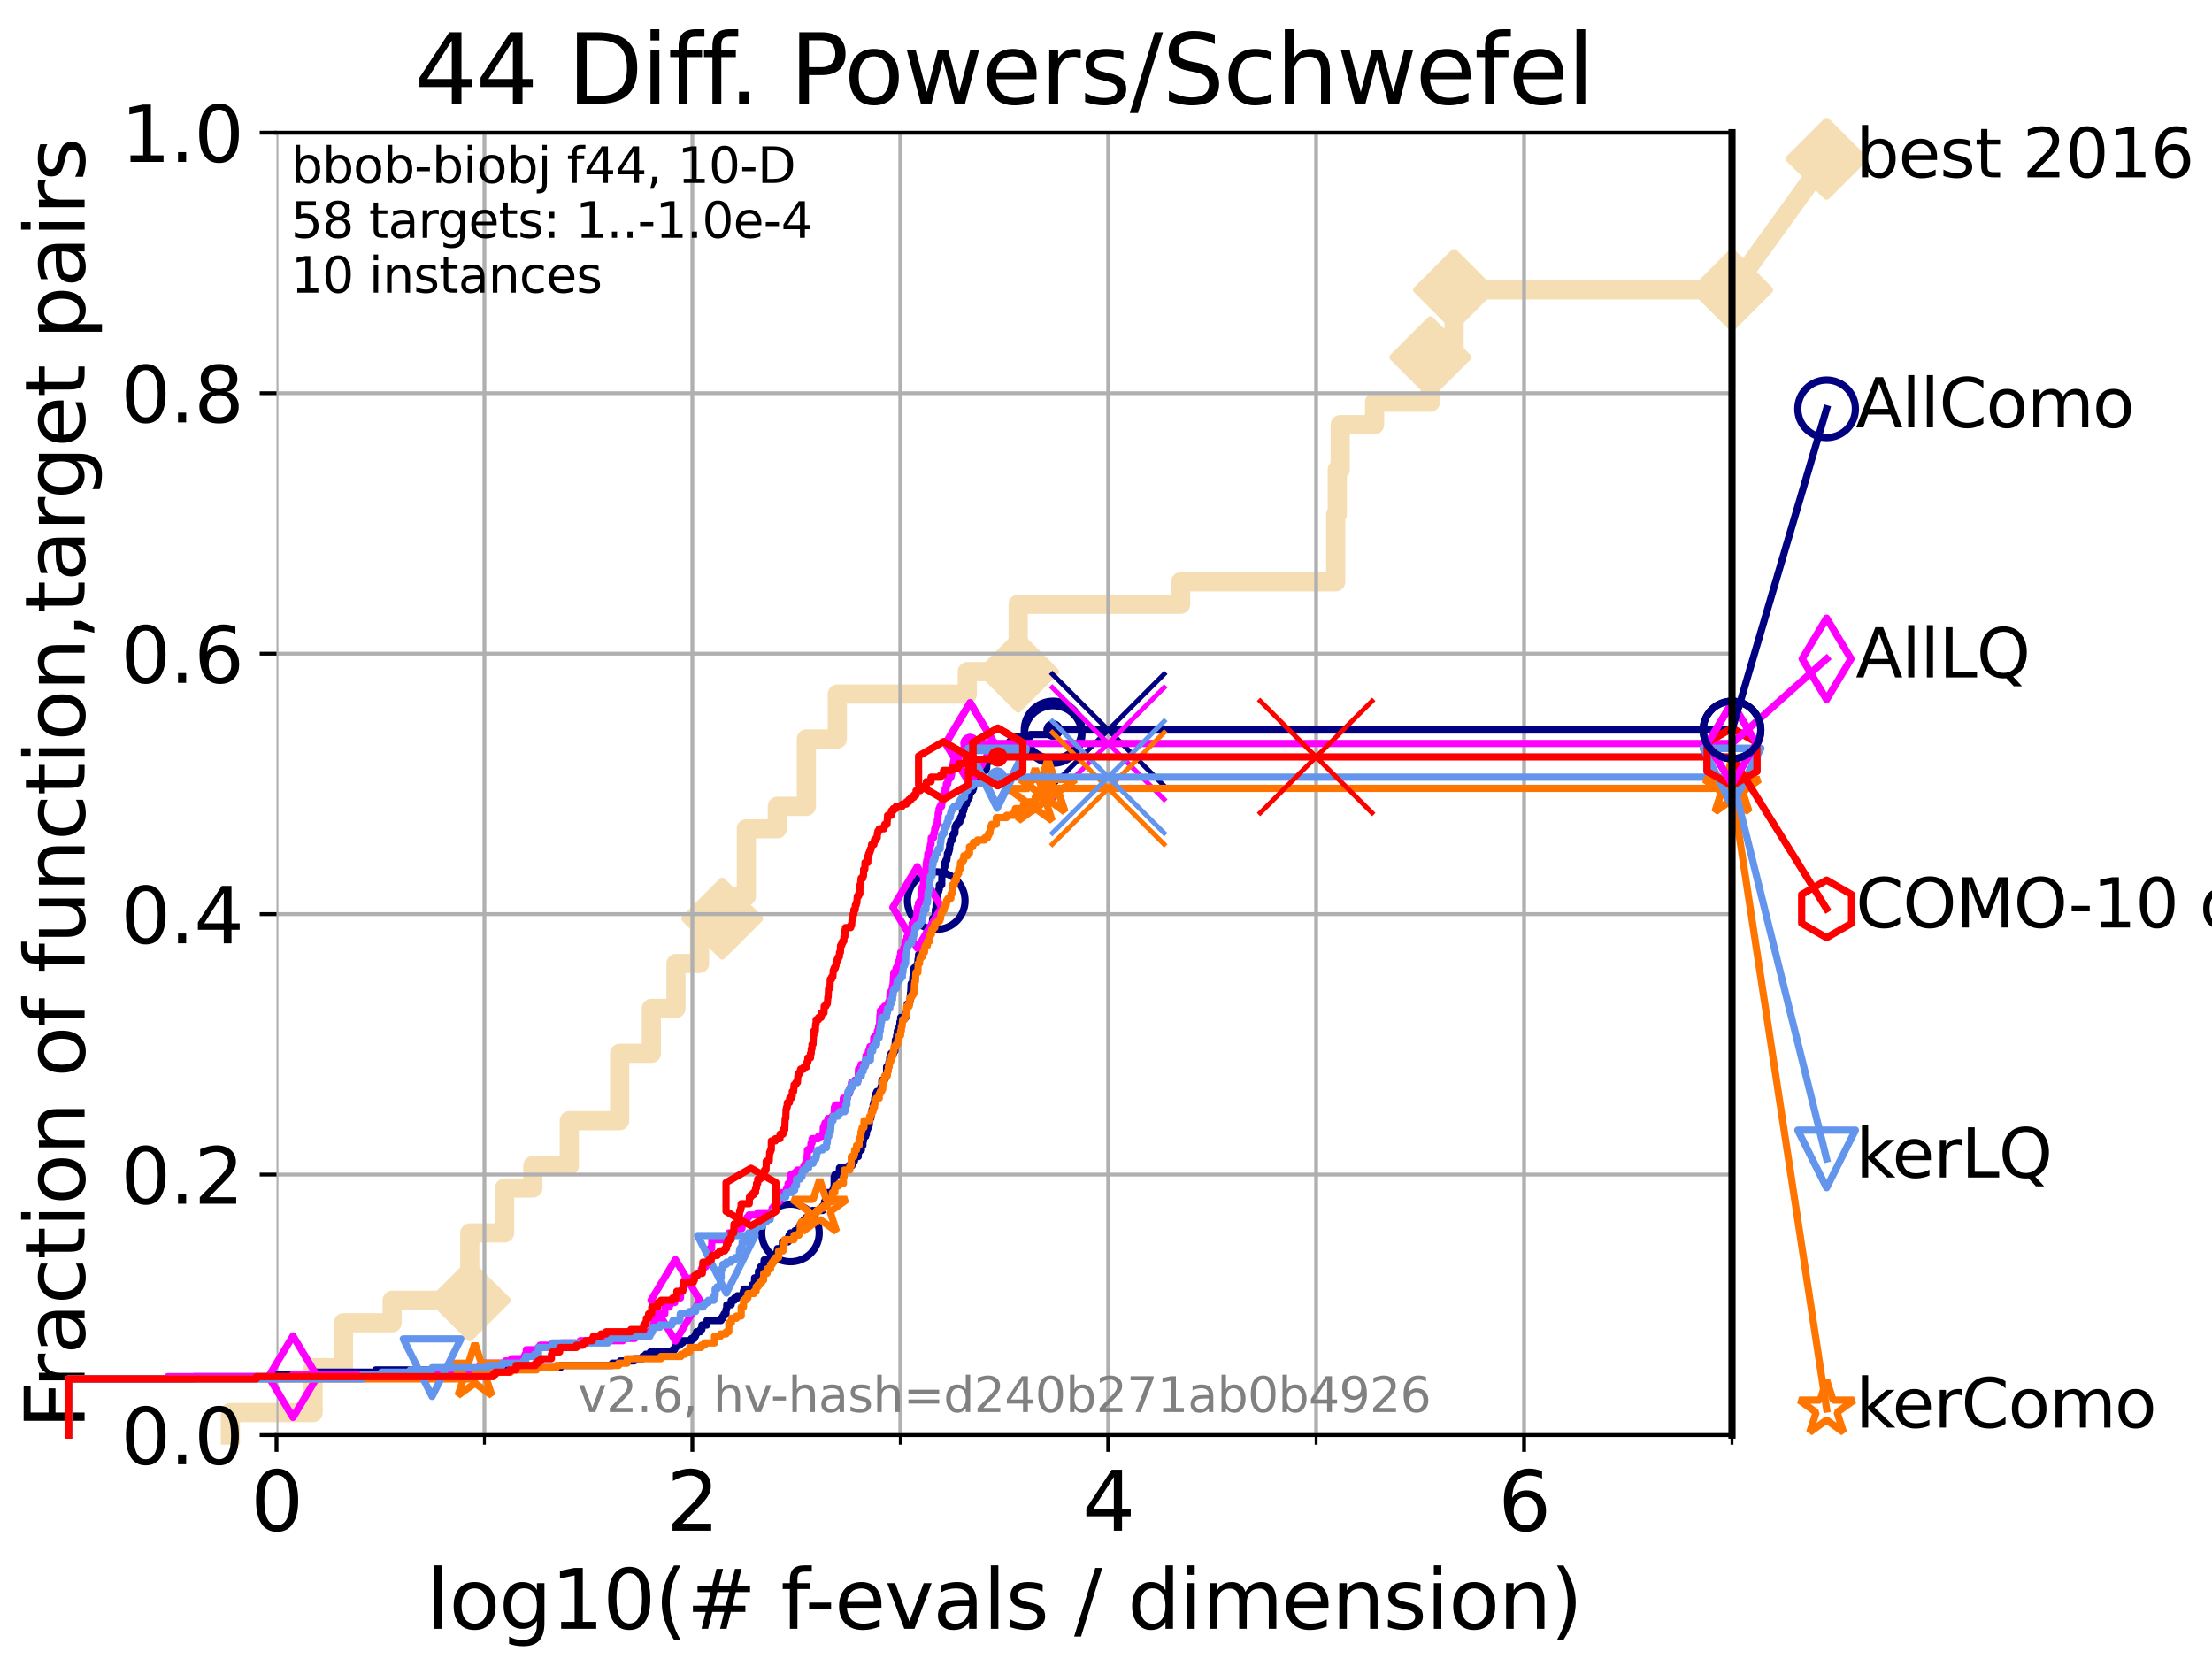 <?xml version="1.0" encoding="utf-8" standalone="no"?>
<!DOCTYPE svg PUBLIC "-//W3C//DTD SVG 1.1//EN"
  "http://www.w3.org/Graphics/SVG/1.1/DTD/svg11.dtd">
<svg xmlns:xlink="http://www.w3.org/1999/xlink" width="460.8pt" height="345.6pt" viewBox="0 0 460.8 345.6" xmlns="http://www.w3.org/2000/svg" version="1.1">
 <defs>
  <style type="text/css">*{stroke-linejoin: round; stroke-linecap: butt}</style>
 </defs>
 <g id="figure_1">
  <g id="patch_1">
   <path d="M 0 345.6 
L 460.8 345.6 
L 460.8 0 
L 0 0 
z
" style="fill: #ffffff"/>
  </g>
  <g id="axes_1">
   <g id="patch_2">
    <path d="M 57.6 298.944 
L 360.806 298.944 
L 360.806 27.648 
L 57.6 27.648 
z
" style="fill: #ffffff"/>
   </g>
   <g id="line2d_1">
    <path d="M 47.991 298.944 
L 47.991 294.266 
L 65.227 294.266 
L 65.227 284.911 
L 71.557 284.911 
L 71.557 275.556 
L 81.696 275.556 
L 81.696 270.879 
L 97.858 270.879 
L 97.858 256.846 
L 105.113 256.846 
L 105.113 247.491 
L 111.007 247.491 
L 111.007 242.814 
L 118.598 242.814 
L 118.598 233.459 
L 129.083 233.459 
L 129.083 219.426 
L 135.688 219.426 
L 135.688 210.071 
L 140.816 210.071 
L 140.816 200.716 
L 145.73 200.716 
L 145.73 191.361 
L 150.452 191.361 
L 150.452 186.684 
L 155.475 186.684 
L 155.475 172.651 
L 161.935 172.651 
L 161.935 167.974 
L 167.979 167.974 
L 167.979 153.941 
L 174.431 153.941 
L 174.431 144.586 
L 201.512 144.586 
L 201.512 139.908 
L 212.1 139.908 
L 212.1 125.876 
L 245.949 125.876 
L 245.949 121.198 
L 278.254 121.198 
L 278.254 107.166 
L 278.58 107.166 
L 278.58 97.811 
L 279.19 97.811 
L 279.19 88.456 
L 286.353 88.456 
L 286.353 83.778 
L 297.974 83.778 
L 297.974 74.423 
L 302.913 74.423 
L 302.913 60.391 
L 360.806 60.391 
" style="fill: none; stroke: #f5deb3; stroke-width: 4; stroke-linecap: square"/>
   </g>
   <g id="line2d_2">
    <defs>
     <path id="mff67c8236a" d="M -0 7.778 
L 7.778 0 
L 0 -7.778 
L -7.778 -0 
z
" style="stroke: #f5deb3; stroke-width: 1.5; stroke-linejoin: miter"/>
    </defs>
    <g>
     <use xlink:href="#mff67c8236a" x="97.858" y="270.879" style="fill: #f5deb3; stroke: #f5deb3; stroke-width: 1.5; stroke-linejoin: miter"/>
     <use xlink:href="#mff67c8236a" x="150.452" y="191.361" style="fill: #f5deb3; stroke: #f5deb3; stroke-width: 1.5; stroke-linejoin: miter"/>
     <use xlink:href="#mff67c8236a" x="212.1" y="139.908" style="fill: #f5deb3; stroke: #f5deb3; stroke-width: 1.5; stroke-linejoin: miter"/>
     <use xlink:href="#mff67c8236a" x="297.974" y="74.423" style="fill: #f5deb3; stroke: #f5deb3; stroke-width: 1.5; stroke-linejoin: miter"/>
     <use xlink:href="#mff67c8236a" x="302.913" y="60.391" style="fill: #f5deb3; stroke: #f5deb3; stroke-width: 1.5; stroke-linejoin: miter"/>
     <use xlink:href="#mff67c8236a" x="360.806" y="60.391" style="fill: #f5deb3; stroke: #f5deb3; stroke-width: 1.5; stroke-linejoin: miter"/>
    </g>
   </g>
   <g id="line2d_3">
    <path style="fill: none; stroke: #f5deb3; stroke-width: 4; stroke-linecap: square"/>
    <g/>
   </g>
   <g id="line2d_4">
    <path d="M 360.806 60.391 
L 380.515 33.074 
" style="fill: none; stroke: #f5deb3; stroke-width: 4; stroke-linecap: square"/>
    <g>
     <use xlink:href="#mff67c8236a" x="360.806" y="60.391" style="fill: #f5deb3; stroke: #f5deb3; stroke-width: 1.5; stroke-linejoin: miter"/>
     <use xlink:href="#mff67c8236a" x="380.515" y="33.074" style="fill: #f5deb3; stroke: #f5deb3; stroke-width: 1.5; stroke-linejoin: miter"/>
    </g>
   </g>
   <g id="matplotlib.axis_1">
    <g id="xtick_1">
     <g id="line2d_5">
      <path d="M 57.6 298.944 
L 57.6 27.648 
" clip-path="url(#pf1f5c65268)" style="fill: none; stroke: #b0b0b0; stroke-width: 0.8; stroke-linecap: square"/>
     </g>
     <g id="line2d_6">
      <defs>
       <path id="m5a3e2302b4" d="M 0 0 
L 0 3.5 
" style="stroke: #000000; stroke-width: 0.8"/>
      </defs>
      <g>
       <use xlink:href="#m5a3e2302b4" x="57.6" y="298.944" style="stroke: #000000; stroke-width: 0.8"/>
      </g>
     </g>
     <g id="text_1">
      <!-- 0 -->
      <g transform="translate(52.192 318.861) scale(0.17 -0.17)">
       <defs>
        <path id="DejaVuSans-30" d="M 2034 4250 
Q 1547 4250 1301 3770 
Q 1056 3291 1056 2328 
Q 1056 1369 1301 889 
Q 1547 409 2034 409 
Q 2525 409 2770 889 
Q 3016 1369 3016 2328 
Q 3016 3291 2770 3770 
Q 2525 4250 2034 4250 
z
M 2034 4750 
Q 2819 4750 3233 4129 
Q 3647 3509 3647 2328 
Q 3647 1150 3233 529 
Q 2819 -91 2034 -91 
Q 1250 -91 836 529 
Q 422 1150 422 2328 
Q 422 3509 836 4129 
Q 1250 4750 2034 4750 
z
" transform="scale(0.016)"/>
       </defs>
       <use xlink:href="#DejaVuSans-30"/>
      </g>
     </g>
    </g>
    <g id="xtick_2">
     <g id="line2d_7">
      <path d="M 144.23 298.944 
L 144.23 27.648 
" clip-path="url(#pf1f5c65268)" style="fill: none; stroke: #b0b0b0; stroke-width: 0.8; stroke-linecap: square"/>
     </g>
     <g id="line2d_8">
      <g>
       <use xlink:href="#m5a3e2302b4" x="144.23" y="298.944" style="stroke: #000000; stroke-width: 0.8"/>
      </g>
     </g>
     <g id="text_2">
      <!-- 2 -->
      <g transform="translate(138.822 318.861) scale(0.17 -0.17)">
       <defs>
        <path id="DejaVuSans-32" d="M 1228 531 
L 3431 531 
L 3431 0 
L 469 0 
L 469 531 
Q 828 903 1448 1529 
Q 2069 2156 2228 2338 
Q 2531 2678 2651 2914 
Q 2772 3150 2772 3378 
Q 2772 3750 2511 3984 
Q 2250 4219 1831 4219 
Q 1534 4219 1204 4116 
Q 875 4013 500 3803 
L 500 4441 
Q 881 4594 1212 4672 
Q 1544 4750 1819 4750 
Q 2544 4750 2975 4387 
Q 3406 4025 3406 3419 
Q 3406 3131 3298 2873 
Q 3191 2616 2906 2266 
Q 2828 2175 2409 1742 
Q 1991 1309 1228 531 
z
" transform="scale(0.016)"/>
       </defs>
       <use xlink:href="#DejaVuSans-32"/>
      </g>
     </g>
    </g>
    <g id="xtick_3">
     <g id="line2d_9">
      <path d="M 230.861 298.944 
L 230.861 27.648 
" clip-path="url(#pf1f5c65268)" style="fill: none; stroke: #b0b0b0; stroke-width: 0.8; stroke-linecap: square"/>
     </g>
     <g id="line2d_10">
      <g>
       <use xlink:href="#m5a3e2302b4" x="230.861" y="298.944" style="stroke: #000000; stroke-width: 0.8"/>
      </g>
     </g>
     <g id="text_3">
      <!-- 4 -->
      <g transform="translate(225.453 318.861) scale(0.17 -0.17)">
       <defs>
        <path id="DejaVuSans-34" d="M 2419 4116 
L 825 1625 
L 2419 1625 
L 2419 4116 
z
M 2253 4666 
L 3047 4666 
L 3047 1625 
L 3713 1625 
L 3713 1100 
L 3047 1100 
L 3047 0 
L 2419 0 
L 2419 1100 
L 313 1100 
L 313 1709 
L 2253 4666 
z
" transform="scale(0.016)"/>
       </defs>
       <use xlink:href="#DejaVuSans-34"/>
      </g>
     </g>
    </g>
    <g id="xtick_4">
     <g id="line2d_11">
      <path d="M 317.491 298.944 
L 317.491 27.648 
" clip-path="url(#pf1f5c65268)" style="fill: none; stroke: #b0b0b0; stroke-width: 0.8; stroke-linecap: square"/>
     </g>
     <g id="line2d_12">
      <g>
       <use xlink:href="#m5a3e2302b4" x="317.491" y="298.944" style="stroke: #000000; stroke-width: 0.8"/>
      </g>
     </g>
     <g id="text_4">
      <!-- 6 -->
      <g transform="translate(312.083 318.861) scale(0.17 -0.17)">
       <defs>
        <path id="DejaVuSans-36" d="M 2113 2584 
Q 1688 2584 1439 2293 
Q 1191 2003 1191 1497 
Q 1191 994 1439 701 
Q 1688 409 2113 409 
Q 2538 409 2786 701 
Q 3034 994 3034 1497 
Q 3034 2003 2786 2293 
Q 2538 2584 2113 2584 
z
M 3366 4563 
L 3366 3988 
Q 3128 4100 2886 4159 
Q 2644 4219 2406 4219 
Q 1781 4219 1451 3797 
Q 1122 3375 1075 2522 
Q 1259 2794 1537 2939 
Q 1816 3084 2150 3084 
Q 2853 3084 3261 2657 
Q 3669 2231 3669 1497 
Q 3669 778 3244 343 
Q 2819 -91 2113 -91 
Q 1303 -91 875 529 
Q 447 1150 447 2328 
Q 447 3434 972 4092 
Q 1497 4750 2381 4750 
Q 2619 4750 2861 4703 
Q 3103 4656 3366 4563 
z
" transform="scale(0.016)"/>
       </defs>
       <use xlink:href="#DejaVuSans-36"/>
      </g>
     </g>
    </g>
    <g id="xtick_5">
     <g id="line2d_13">
      <path d="M 100.915 298.944 
L 100.915 27.648 
" clip-path="url(#pf1f5c65268)" style="fill: none; stroke: #b0b0b0; stroke-width: 0.8; stroke-linecap: square"/>
     </g>
     <g id="line2d_14">
      <defs>
       <path id="m78ea1ca976" d="M 0 0 
L 0 2 
" style="stroke: #000000; stroke-width: 0.6"/>
      </defs>
      <g>
       <use xlink:href="#m78ea1ca976" x="100.915" y="298.944" style="stroke: #000000; stroke-width: 0.6"/>
      </g>
     </g>
    </g>
    <g id="xtick_6">
     <g id="line2d_15">
      <path d="M 187.546 298.944 
L 187.546 27.648 
" clip-path="url(#pf1f5c65268)" style="fill: none; stroke: #b0b0b0; stroke-width: 0.8; stroke-linecap: square"/>
     </g>
     <g id="line2d_16">
      <g>
       <use xlink:href="#m78ea1ca976" x="187.546" y="298.944" style="stroke: #000000; stroke-width: 0.6"/>
      </g>
     </g>
    </g>
    <g id="xtick_7">
     <g id="line2d_17">
      <path d="M 274.176 298.944 
L 274.176 27.648 
" clip-path="url(#pf1f5c65268)" style="fill: none; stroke: #b0b0b0; stroke-width: 0.8; stroke-linecap: square"/>
     </g>
     <g id="line2d_18">
      <g>
       <use xlink:href="#m78ea1ca976" x="274.176" y="298.944" style="stroke: #000000; stroke-width: 0.6"/>
      </g>
     </g>
    </g>
    <g id="xtick_8">
     <g id="line2d_19">
      <path d="M 360.806 298.944 
L 360.806 27.648 
" clip-path="url(#pf1f5c65268)" style="fill: none; stroke: #b0b0b0; stroke-width: 0.8; stroke-linecap: square"/>
     </g>
     <g id="line2d_20">
      <g>
       <use xlink:href="#m78ea1ca976" x="360.806" y="298.944" style="stroke: #000000; stroke-width: 0.6"/>
      </g>
     </g>
    </g>
    <g id="text_5">
     <!-- log10(# f-evals / dimension) -->
     <g transform="translate(88.823 339.314) scale(0.17 -0.17)">
      <defs>
       <path id="DejaVuSans-6c" d="M 603 4863 
L 1178 4863 
L 1178 0 
L 603 0 
L 603 4863 
z
" transform="scale(0.016)"/>
       <path id="DejaVuSans-6f" d="M 1959 3097 
Q 1497 3097 1228 2736 
Q 959 2375 959 1747 
Q 959 1119 1226 758 
Q 1494 397 1959 397 
Q 2419 397 2687 759 
Q 2956 1122 2956 1747 
Q 2956 2369 2687 2733 
Q 2419 3097 1959 3097 
z
M 1959 3584 
Q 2709 3584 3137 3096 
Q 3566 2609 3566 1747 
Q 3566 888 3137 398 
Q 2709 -91 1959 -91 
Q 1206 -91 779 398 
Q 353 888 353 1747 
Q 353 2609 779 3096 
Q 1206 3584 1959 3584 
z
" transform="scale(0.016)"/>
       <path id="DejaVuSans-67" d="M 2906 1791 
Q 2906 2416 2648 2759 
Q 2391 3103 1925 3103 
Q 1463 3103 1205 2759 
Q 947 2416 947 1791 
Q 947 1169 1205 825 
Q 1463 481 1925 481 
Q 2391 481 2648 825 
Q 2906 1169 2906 1791 
z
M 3481 434 
Q 3481 -459 3084 -895 
Q 2688 -1331 1869 -1331 
Q 1566 -1331 1297 -1286 
Q 1028 -1241 775 -1147 
L 775 -588 
Q 1028 -725 1275 -790 
Q 1522 -856 1778 -856 
Q 2344 -856 2625 -561 
Q 2906 -266 2906 331 
L 2906 616 
Q 2728 306 2450 153 
Q 2172 0 1784 0 
Q 1141 0 747 490 
Q 353 981 353 1791 
Q 353 2603 747 3093 
Q 1141 3584 1784 3584 
Q 2172 3584 2450 3431 
Q 2728 3278 2906 2969 
L 2906 3500 
L 3481 3500 
L 3481 434 
z
" transform="scale(0.016)"/>
       <path id="DejaVuSans-31" d="M 794 531 
L 1825 531 
L 1825 4091 
L 703 3866 
L 703 4441 
L 1819 4666 
L 2450 4666 
L 2450 531 
L 3481 531 
L 3481 0 
L 794 0 
L 794 531 
z
" transform="scale(0.016)"/>
       <path id="DejaVuSans-28" d="M 1984 4856 
Q 1566 4138 1362 3434 
Q 1159 2731 1159 2009 
Q 1159 1288 1364 580 
Q 1569 -128 1984 -844 
L 1484 -844 
Q 1016 -109 783 600 
Q 550 1309 550 2009 
Q 550 2706 781 3412 
Q 1013 4119 1484 4856 
L 1984 4856 
z
" transform="scale(0.016)"/>
       <path id="DejaVuSans-23" d="M 3272 2816 
L 2363 2816 
L 2100 1772 
L 3016 1772 
L 3272 2816 
z
M 2803 4594 
L 2478 3297 
L 3391 3297 
L 3719 4594 
L 4219 4594 
L 3897 3297 
L 4872 3297 
L 4872 2816 
L 3775 2816 
L 3519 1772 
L 4513 1772 
L 4513 1294 
L 3397 1294 
L 3072 0 
L 2572 0 
L 2894 1294 
L 1978 1294 
L 1656 0 
L 1153 0 
L 1478 1294 
L 494 1294 
L 494 1772 
L 1594 1772 
L 1856 2816 
L 850 2816 
L 850 3297 
L 1978 3297 
L 2297 4594 
L 2803 4594 
z
" transform="scale(0.016)"/>
       <path id="DejaVuSans-20" transform="scale(0.016)"/>
       <path id="DejaVuSans-66" d="M 2375 4863 
L 2375 4384 
L 1825 4384 
Q 1516 4384 1395 4259 
Q 1275 4134 1275 3809 
L 1275 3500 
L 2222 3500 
L 2222 3053 
L 1275 3053 
L 1275 0 
L 697 0 
L 697 3053 
L 147 3053 
L 147 3500 
L 697 3500 
L 697 3744 
Q 697 4328 969 4595 
Q 1241 4863 1831 4863 
L 2375 4863 
z
" transform="scale(0.016)"/>
       <path id="DejaVuSans-2d" d="M 313 2009 
L 1997 2009 
L 1997 1497 
L 313 1497 
L 313 2009 
z
" transform="scale(0.016)"/>
       <path id="DejaVuSans-65" d="M 3597 1894 
L 3597 1613 
L 953 1613 
Q 991 1019 1311 708 
Q 1631 397 2203 397 
Q 2534 397 2845 478 
Q 3156 559 3463 722 
L 3463 178 
Q 3153 47 2828 -22 
Q 2503 -91 2169 -91 
Q 1331 -91 842 396 
Q 353 884 353 1716 
Q 353 2575 817 3079 
Q 1281 3584 2069 3584 
Q 2775 3584 3186 3129 
Q 3597 2675 3597 1894 
z
M 3022 2063 
Q 3016 2534 2758 2815 
Q 2500 3097 2075 3097 
Q 1594 3097 1305 2825 
Q 1016 2553 972 2059 
L 3022 2063 
z
" transform="scale(0.016)"/>
       <path id="DejaVuSans-76" d="M 191 3500 
L 800 3500 
L 1894 563 
L 2988 3500 
L 3597 3500 
L 2284 0 
L 1503 0 
L 191 3500 
z
" transform="scale(0.016)"/>
       <path id="DejaVuSans-61" d="M 2194 1759 
Q 1497 1759 1228 1600 
Q 959 1441 959 1056 
Q 959 750 1161 570 
Q 1363 391 1709 391 
Q 2188 391 2477 730 
Q 2766 1069 2766 1631 
L 2766 1759 
L 2194 1759 
z
M 3341 1997 
L 3341 0 
L 2766 0 
L 2766 531 
Q 2569 213 2275 61 
Q 1981 -91 1556 -91 
Q 1019 -91 701 211 
Q 384 513 384 1019 
Q 384 1609 779 1909 
Q 1175 2209 1959 2209 
L 2766 2209 
L 2766 2266 
Q 2766 2663 2505 2880 
Q 2244 3097 1772 3097 
Q 1472 3097 1187 3025 
Q 903 2953 641 2809 
L 641 3341 
Q 956 3463 1253 3523 
Q 1550 3584 1831 3584 
Q 2591 3584 2966 3190 
Q 3341 2797 3341 1997 
z
" transform="scale(0.016)"/>
       <path id="DejaVuSans-73" d="M 2834 3397 
L 2834 2853 
Q 2591 2978 2328 3040 
Q 2066 3103 1784 3103 
Q 1356 3103 1142 2972 
Q 928 2841 928 2578 
Q 928 2378 1081 2264 
Q 1234 2150 1697 2047 
L 1894 2003 
Q 2506 1872 2764 1633 
Q 3022 1394 3022 966 
Q 3022 478 2636 193 
Q 2250 -91 1575 -91 
Q 1294 -91 989 -36 
Q 684 19 347 128 
L 347 722 
Q 666 556 975 473 
Q 1284 391 1588 391 
Q 1994 391 2212 530 
Q 2431 669 2431 922 
Q 2431 1156 2273 1281 
Q 2116 1406 1581 1522 
L 1381 1569 
Q 847 1681 609 1914 
Q 372 2147 372 2553 
Q 372 3047 722 3315 
Q 1072 3584 1716 3584 
Q 2034 3584 2315 3537 
Q 2597 3491 2834 3397 
z
" transform="scale(0.016)"/>
       <path id="DejaVuSans-2f" d="M 1625 4666 
L 2156 4666 
L 531 -594 
L 0 -594 
L 1625 4666 
z
" transform="scale(0.016)"/>
       <path id="DejaVuSans-64" d="M 2906 2969 
L 2906 4863 
L 3481 4863 
L 3481 0 
L 2906 0 
L 2906 525 
Q 2725 213 2448 61 
Q 2172 -91 1784 -91 
Q 1150 -91 751 415 
Q 353 922 353 1747 
Q 353 2572 751 3078 
Q 1150 3584 1784 3584 
Q 2172 3584 2448 3432 
Q 2725 3281 2906 2969 
z
M 947 1747 
Q 947 1113 1208 752 
Q 1469 391 1925 391 
Q 2381 391 2643 752 
Q 2906 1113 2906 1747 
Q 2906 2381 2643 2742 
Q 2381 3103 1925 3103 
Q 1469 3103 1208 2742 
Q 947 2381 947 1747 
z
" transform="scale(0.016)"/>
       <path id="DejaVuSans-69" d="M 603 3500 
L 1178 3500 
L 1178 0 
L 603 0 
L 603 3500 
z
M 603 4863 
L 1178 4863 
L 1178 4134 
L 603 4134 
L 603 4863 
z
" transform="scale(0.016)"/>
       <path id="DejaVuSans-6d" d="M 3328 2828 
Q 3544 3216 3844 3400 
Q 4144 3584 4550 3584 
Q 5097 3584 5394 3201 
Q 5691 2819 5691 2113 
L 5691 0 
L 5113 0 
L 5113 2094 
Q 5113 2597 4934 2840 
Q 4756 3084 4391 3084 
Q 3944 3084 3684 2787 
Q 3425 2491 3425 1978 
L 3425 0 
L 2847 0 
L 2847 2094 
Q 2847 2600 2669 2842 
Q 2491 3084 2119 3084 
Q 1678 3084 1418 2786 
Q 1159 2488 1159 1978 
L 1159 0 
L 581 0 
L 581 3500 
L 1159 3500 
L 1159 2956 
Q 1356 3278 1631 3431 
Q 1906 3584 2284 3584 
Q 2666 3584 2933 3390 
Q 3200 3197 3328 2828 
z
" transform="scale(0.016)"/>
       <path id="DejaVuSans-6e" d="M 3513 2113 
L 3513 0 
L 2938 0 
L 2938 2094 
Q 2938 2591 2744 2837 
Q 2550 3084 2163 3084 
Q 1697 3084 1428 2787 
Q 1159 2491 1159 1978 
L 1159 0 
L 581 0 
L 581 3500 
L 1159 3500 
L 1159 2956 
Q 1366 3272 1645 3428 
Q 1925 3584 2291 3584 
Q 2894 3584 3203 3211 
Q 3513 2838 3513 2113 
z
" transform="scale(0.016)"/>
       <path id="DejaVuSans-29" d="M 513 4856 
L 1013 4856 
Q 1481 4119 1714 3412 
Q 1947 2706 1947 2009 
Q 1947 1309 1714 600 
Q 1481 -109 1013 -844 
L 513 -844 
Q 928 -128 1133 580 
Q 1338 1288 1338 2009 
Q 1338 2731 1133 3434 
Q 928 4138 513 4856 
z
" transform="scale(0.016)"/>
      </defs>
      <use xlink:href="#DejaVuSans-6c"/>
      <use xlink:href="#DejaVuSans-6f" x="27.783"/>
      <use xlink:href="#DejaVuSans-67" x="88.965"/>
      <use xlink:href="#DejaVuSans-31" x="152.441"/>
      <use xlink:href="#DejaVuSans-30" x="216.064"/>
      <use xlink:href="#DejaVuSans-28" x="279.688"/>
      <use xlink:href="#DejaVuSans-23" x="318.701"/>
      <use xlink:href="#DejaVuSans-20" x="402.49"/>
      <use xlink:href="#DejaVuSans-66" x="434.277"/>
      <use xlink:href="#DejaVuSans-2d" x="463.982"/>
      <use xlink:href="#DejaVuSans-65" x="500.066"/>
      <use xlink:href="#DejaVuSans-76" x="561.59"/>
      <use xlink:href="#DejaVuSans-61" x="620.77"/>
      <use xlink:href="#DejaVuSans-6c" x="682.049"/>
      <use xlink:href="#DejaVuSans-73" x="709.832"/>
      <use xlink:href="#DejaVuSans-20" x="761.932"/>
      <use xlink:href="#DejaVuSans-2f" x="793.719"/>
      <use xlink:href="#DejaVuSans-20" x="827.41"/>
      <use xlink:href="#DejaVuSans-64" x="859.197"/>
      <use xlink:href="#DejaVuSans-69" x="922.674"/>
      <use xlink:href="#DejaVuSans-6d" x="950.457"/>
      <use xlink:href="#DejaVuSans-65" x="1047.869"/>
      <use xlink:href="#DejaVuSans-6e" x="1109.393"/>
      <use xlink:href="#DejaVuSans-73" x="1172.771"/>
      <use xlink:href="#DejaVuSans-69" x="1224.871"/>
      <use xlink:href="#DejaVuSans-6f" x="1252.654"/>
      <use xlink:href="#DejaVuSans-6e" x="1313.836"/>
      <use xlink:href="#DejaVuSans-29" x="1377.215"/>
     </g>
    </g>
   </g>
   <g id="matplotlib.axis_2">
    <g id="ytick_1">
     <g id="line2d_21">
      <path d="M 57.6 298.944 
L 360.806 298.944 
" clip-path="url(#pf1f5c65268)" style="fill: none; stroke: #b0b0b0; stroke-width: 0.8; stroke-linecap: square"/>
     </g>
     <g id="line2d_22">
      <defs>
       <path id="mdfdc56b0b7" d="M 0 0 
L -3.5 0 
" style="stroke: #000000; stroke-width: 0.8"/>
      </defs>
      <g>
       <use xlink:href="#mdfdc56b0b7" x="57.6" y="298.944" style="stroke: #000000; stroke-width: 0.8"/>
      </g>
     </g>
     <g id="text_6">
      <!-- 0.0 -->
      <g transform="translate(25.155 305.023) scale(0.16 -0.16)">
       <defs>
        <path id="DejaVuSans-2e" d="M 684 794 
L 1344 794 
L 1344 0 
L 684 0 
L 684 794 
z
" transform="scale(0.016)"/>
       </defs>
       <use xlink:href="#DejaVuSans-30"/>
       <use xlink:href="#DejaVuSans-2e" x="63.623"/>
       <use xlink:href="#DejaVuSans-30" x="95.41"/>
      </g>
     </g>
    </g>
    <g id="ytick_2">
     <g id="line2d_23">
      <path d="M 57.6 244.685 
L 360.806 244.685 
" clip-path="url(#pf1f5c65268)" style="fill: none; stroke: #b0b0b0; stroke-width: 0.8; stroke-linecap: square"/>
     </g>
     <g id="line2d_24">
      <g>
       <use xlink:href="#mdfdc56b0b7" x="57.6" y="244.685" style="stroke: #000000; stroke-width: 0.8"/>
      </g>
     </g>
     <g id="text_7">
      <!-- 0.2 -->
      <g transform="translate(25.155 250.764) scale(0.16 -0.16)">
       <use xlink:href="#DejaVuSans-30"/>
       <use xlink:href="#DejaVuSans-2e" x="63.623"/>
       <use xlink:href="#DejaVuSans-32" x="95.41"/>
      </g>
     </g>
    </g>
    <g id="ytick_3">
     <g id="line2d_25">
      <path d="M 57.6 190.426 
L 360.806 190.426 
" clip-path="url(#pf1f5c65268)" style="fill: none; stroke: #b0b0b0; stroke-width: 0.8; stroke-linecap: square"/>
     </g>
     <g id="line2d_26">
      <g>
       <use xlink:href="#mdfdc56b0b7" x="57.6" y="190.426" style="stroke: #000000; stroke-width: 0.8"/>
      </g>
     </g>
     <g id="text_8">
      <!-- 0.4 -->
      <g transform="translate(25.155 196.504) scale(0.16 -0.16)">
       <use xlink:href="#DejaVuSans-30"/>
       <use xlink:href="#DejaVuSans-2e" x="63.623"/>
       <use xlink:href="#DejaVuSans-34" x="95.41"/>
      </g>
     </g>
    </g>
    <g id="ytick_4">
     <g id="line2d_27">
      <path d="M 57.6 136.166 
L 360.806 136.166 
" clip-path="url(#pf1f5c65268)" style="fill: none; stroke: #b0b0b0; stroke-width: 0.8; stroke-linecap: square"/>
     </g>
     <g id="line2d_28">
      <g>
       <use xlink:href="#mdfdc56b0b7" x="57.6" y="136.166" style="stroke: #000000; stroke-width: 0.8"/>
      </g>
     </g>
     <g id="text_9">
      <!-- 0.6 -->
      <g transform="translate(25.155 142.245) scale(0.16 -0.16)">
       <use xlink:href="#DejaVuSans-30"/>
       <use xlink:href="#DejaVuSans-2e" x="63.623"/>
       <use xlink:href="#DejaVuSans-36" x="95.41"/>
      </g>
     </g>
    </g>
    <g id="ytick_5">
     <g id="line2d_29">
      <path d="M 57.6 81.907 
L 360.806 81.907 
" clip-path="url(#pf1f5c65268)" style="fill: none; stroke: #b0b0b0; stroke-width: 0.8; stroke-linecap: square"/>
     </g>
     <g id="line2d_30">
      <g>
       <use xlink:href="#mdfdc56b0b7" x="57.6" y="81.907" style="stroke: #000000; stroke-width: 0.8"/>
      </g>
     </g>
     <g id="text_10">
      <!-- 0.8 -->
      <g transform="translate(25.155 87.986) scale(0.16 -0.16)">
       <defs>
        <path id="DejaVuSans-38" d="M 2034 2216 
Q 1584 2216 1326 1975 
Q 1069 1734 1069 1313 
Q 1069 891 1326 650 
Q 1584 409 2034 409 
Q 2484 409 2743 651 
Q 3003 894 3003 1313 
Q 3003 1734 2745 1975 
Q 2488 2216 2034 2216 
z
M 1403 2484 
Q 997 2584 770 2862 
Q 544 3141 544 3541 
Q 544 4100 942 4425 
Q 1341 4750 2034 4750 
Q 2731 4750 3128 4425 
Q 3525 4100 3525 3541 
Q 3525 3141 3298 2862 
Q 3072 2584 2669 2484 
Q 3125 2378 3379 2068 
Q 3634 1759 3634 1313 
Q 3634 634 3220 271 
Q 2806 -91 2034 -91 
Q 1263 -91 848 271 
Q 434 634 434 1313 
Q 434 1759 690 2068 
Q 947 2378 1403 2484 
z
M 1172 3481 
Q 1172 3119 1398 2916 
Q 1625 2713 2034 2713 
Q 2441 2713 2670 2916 
Q 2900 3119 2900 3481 
Q 2900 3844 2670 4047 
Q 2441 4250 2034 4250 
Q 1625 4250 1398 4047 
Q 1172 3844 1172 3481 
z
" transform="scale(0.016)"/>
       </defs>
       <use xlink:href="#DejaVuSans-30"/>
       <use xlink:href="#DejaVuSans-2e" x="63.623"/>
       <use xlink:href="#DejaVuSans-38" x="95.41"/>
      </g>
     </g>
    </g>
    <g id="ytick_6">
     <g id="line2d_31">
      <path d="M 57.6 27.648 
L 360.806 27.648 
" clip-path="url(#pf1f5c65268)" style="fill: none; stroke: #b0b0b0; stroke-width: 0.8; stroke-linecap: square"/>
     </g>
     <g id="line2d_32">
      <g>
       <use xlink:href="#mdfdc56b0b7" x="57.6" y="27.648" style="stroke: #000000; stroke-width: 0.8"/>
      </g>
     </g>
     <g id="text_11">
      <!-- 1.0 -->
      <g transform="translate(25.155 33.727) scale(0.16 -0.16)">
       <use xlink:href="#DejaVuSans-31"/>
       <use xlink:href="#DejaVuSans-2e" x="63.623"/>
       <use xlink:href="#DejaVuSans-30" x="95.41"/>
      </g>
     </g>
    </g>
    <g id="text_12">
     <!-- Fraction of function,target pairs -->
     <g transform="translate(17.62 297.681) rotate(-90) scale(0.17 -0.17)">
      <defs>
       <path id="DejaVuSans-46" d="M 628 4666 
L 3309 4666 
L 3309 4134 
L 1259 4134 
L 1259 2759 
L 3109 2759 
L 3109 2228 
L 1259 2228 
L 1259 0 
L 628 0 
L 628 4666 
z
" transform="scale(0.016)"/>
       <path id="DejaVuSans-72" d="M 2631 2963 
Q 2534 3019 2420 3045 
Q 2306 3072 2169 3072 
Q 1681 3072 1420 2755 
Q 1159 2438 1159 1844 
L 1159 0 
L 581 0 
L 581 3500 
L 1159 3500 
L 1159 2956 
Q 1341 3275 1631 3429 
Q 1922 3584 2338 3584 
Q 2397 3584 2469 3576 
Q 2541 3569 2628 3553 
L 2631 2963 
z
" transform="scale(0.016)"/>
       <path id="DejaVuSans-63" d="M 3122 3366 
L 3122 2828 
Q 2878 2963 2633 3030 
Q 2388 3097 2138 3097 
Q 1578 3097 1268 2742 
Q 959 2388 959 1747 
Q 959 1106 1268 751 
Q 1578 397 2138 397 
Q 2388 397 2633 464 
Q 2878 531 3122 666 
L 3122 134 
Q 2881 22 2623 -34 
Q 2366 -91 2075 -91 
Q 1284 -91 818 406 
Q 353 903 353 1747 
Q 353 2603 823 3093 
Q 1294 3584 2113 3584 
Q 2378 3584 2631 3529 
Q 2884 3475 3122 3366 
z
" transform="scale(0.016)"/>
       <path id="DejaVuSans-74" d="M 1172 4494 
L 1172 3500 
L 2356 3500 
L 2356 3053 
L 1172 3053 
L 1172 1153 
Q 1172 725 1289 603 
Q 1406 481 1766 481 
L 2356 481 
L 2356 0 
L 1766 0 
Q 1100 0 847 248 
Q 594 497 594 1153 
L 594 3053 
L 172 3053 
L 172 3500 
L 594 3500 
L 594 4494 
L 1172 4494 
z
" transform="scale(0.016)"/>
       <path id="DejaVuSans-75" d="M 544 1381 
L 544 3500 
L 1119 3500 
L 1119 1403 
Q 1119 906 1312 657 
Q 1506 409 1894 409 
Q 2359 409 2629 706 
Q 2900 1003 2900 1516 
L 2900 3500 
L 3475 3500 
L 3475 0 
L 2900 0 
L 2900 538 
Q 2691 219 2414 64 
Q 2138 -91 1772 -91 
Q 1169 -91 856 284 
Q 544 659 544 1381 
z
M 1991 3584 
L 1991 3584 
z
" transform="scale(0.016)"/>
       <path id="DejaVuSans-2c" d="M 750 794 
L 1409 794 
L 1409 256 
L 897 -744 
L 494 -744 
L 750 256 
L 750 794 
z
" transform="scale(0.016)"/>
       <path id="DejaVuSans-70" d="M 1159 525 
L 1159 -1331 
L 581 -1331 
L 581 3500 
L 1159 3500 
L 1159 2969 
Q 1341 3281 1617 3432 
Q 1894 3584 2278 3584 
Q 2916 3584 3314 3078 
Q 3713 2572 3713 1747 
Q 3713 922 3314 415 
Q 2916 -91 2278 -91 
Q 1894 -91 1617 61 
Q 1341 213 1159 525 
z
M 3116 1747 
Q 3116 2381 2855 2742 
Q 2594 3103 2138 3103 
Q 1681 3103 1420 2742 
Q 1159 2381 1159 1747 
Q 1159 1113 1420 752 
Q 1681 391 2138 391 
Q 2594 391 2855 752 
Q 3116 1113 3116 1747 
z
" transform="scale(0.016)"/>
      </defs>
      <use xlink:href="#DejaVuSans-46"/>
      <use xlink:href="#DejaVuSans-72" x="50.27"/>
      <use xlink:href="#DejaVuSans-61" x="91.383"/>
      <use xlink:href="#DejaVuSans-63" x="152.662"/>
      <use xlink:href="#DejaVuSans-74" x="207.643"/>
      <use xlink:href="#DejaVuSans-69" x="246.852"/>
      <use xlink:href="#DejaVuSans-6f" x="274.635"/>
      <use xlink:href="#DejaVuSans-6e" x="335.816"/>
      <use xlink:href="#DejaVuSans-20" x="399.195"/>
      <use xlink:href="#DejaVuSans-6f" x="430.982"/>
      <use xlink:href="#DejaVuSans-66" x="492.164"/>
      <use xlink:href="#DejaVuSans-20" x="527.369"/>
      <use xlink:href="#DejaVuSans-66" x="559.156"/>
      <use xlink:href="#DejaVuSans-75" x="594.361"/>
      <use xlink:href="#DejaVuSans-6e" x="657.74"/>
      <use xlink:href="#DejaVuSans-63" x="721.119"/>
      <use xlink:href="#DejaVuSans-74" x="776.1"/>
      <use xlink:href="#DejaVuSans-69" x="815.309"/>
      <use xlink:href="#DejaVuSans-6f" x="843.092"/>
      <use xlink:href="#DejaVuSans-6e" x="904.273"/>
      <use xlink:href="#DejaVuSans-2c" x="967.652"/>
      <use xlink:href="#DejaVuSans-74" x="999.439"/>
      <use xlink:href="#DejaVuSans-61" x="1038.648"/>
      <use xlink:href="#DejaVuSans-72" x="1099.928"/>
      <use xlink:href="#DejaVuSans-67" x="1139.291"/>
      <use xlink:href="#DejaVuSans-65" x="1202.768"/>
      <use xlink:href="#DejaVuSans-74" x="1264.291"/>
      <use xlink:href="#DejaVuSans-20" x="1303.5"/>
      <use xlink:href="#DejaVuSans-70" x="1335.287"/>
      <use xlink:href="#DejaVuSans-61" x="1398.764"/>
      <use xlink:href="#DejaVuSans-69" x="1460.043"/>
      <use xlink:href="#DejaVuSans-72" x="1487.826"/>
      <use xlink:href="#DejaVuSans-73" x="1528.939"/>
     </g>
    </g>
   </g>
   <g id="line2d_33">
    <defs>
     <path id="m9cfb7c3a76" d="M 0 1.5 
C 0.398 1.5 0.779 1.342 1.061 1.061 
C 1.342 0.779 1.5 0.398 1.5 0 
C 1.5 -0.398 1.342 -0.779 1.061 -1.061 
C 0.779 -1.342 0.398 -1.5 0 -1.5 
C -0.398 -1.5 -0.779 -1.342 -1.061 -1.061 
C -1.342 -0.779 -1.5 -0.398 -1.5 0 
C -1.5 0.398 -1.342 0.779 -1.061 1.061 
C -0.779 1.342 -0.398 1.5 0 1.5 
z
" style="stroke: #f5deb3"/>
    </defs>
    <g>
     <use xlink:href="#m9cfb7c3a76" x="302.913" y="60.391" style="fill: #f5deb3; stroke: #f5deb3"/>
     <use xlink:href="#m9cfb7c3a76" x="302.913" y="60.391" style="fill: #f5deb3; stroke: #f5deb3"/>
    </g>
   </g>
   <g id="line2d_34">
    <defs>
     <path id="ma36679884f" d="M 0 1.5 
C 0.398 1.5 0.779 1.342 1.061 1.061 
C 1.342 0.779 1.5 0.398 1.5 0 
C 1.5 -0.398 1.342 -0.779 1.061 -1.061 
C 0.779 -1.342 0.398 -1.5 0 -1.5 
C -0.398 -1.5 -0.779 -1.342 -1.061 -1.061 
C -1.342 -0.779 -1.5 -0.398 -1.5 0 
C -1.5 0.398 -1.342 0.779 -1.061 1.061 
C -0.779 1.342 -0.398 1.5 0 1.5 
z
" style="stroke: #000080"/>
    </defs>
    <g>
     <use xlink:href="#ma36679884f" x="219.381" y="152.07" style="fill: #000080; stroke: #000080"/>
     <use xlink:href="#ma36679884f" x="219.381" y="152.07" style="fill: #000080; stroke: #000080"/>
    </g>
   </g>
   <g id="line2d_35">
    <path d="M 14.285 298.944 
L 14.285 287.25 
L 40.363 287.25 
L 40.363 286.782 
L 57.6 286.782 
L 57.6 286.315 
L 65.227 286.315 
L 65.227 285.847 
L 78.267 285.847 
L 78.267 285.379 
L 100.915 285.379 
L 100.915 284.911 
L 116.746 284.911 
L 116.746 284.444 
L 127.55 284.444 
L 127.55 283.976 
L 129.209 283.976 
L 129.209 283.508 
L 132.145 283.508 
L 132.145 283.04 
L 133.886 283.04 
L 133.886 282.573 
L 134.527 282.573 
L 134.527 282.105 
L 135.479 282.105 
L 135.479 281.637 
L 140.15 281.637 
L 140.15 281.169 
L 140.543 281.169 
L 140.543 280.702 
L 140.838 280.702 
L 140.838 280.234 
L 141.632 280.234 
L 141.632 279.766 
L 142.207 279.766 
L 142.207 279.298 
L 144.022 279.298 
L 144.022 278.831 
L 144.658 278.831 
L 144.658 278.363 
L 144.896 278.363 
L 144.896 277.895 
L 145.094 277.895 
L 145.094 277.427 
L 145.903 277.427 
L 145.903 276.96 
L 146.211 276.96 
L 146.211 276.024 
L 147.248 276.024 
L 147.248 275.089 
L 150.221 275.089 
L 150.221 274.621 
L 150.573 274.621 
L 150.573 274.153 
L 150.84 274.153 
L 150.84 273.685 
L 151.246 273.685 
L 151.246 272.75 
L 151.388 272.75 
L 151.401 271.814 
L 152.328 271.814 
L 152.328 270.879 
L 153.001 270.879 
L 153.001 270.411 
L 153.594 270.411 
L 153.594 269.943 
L 154.843 269.943 
L 154.843 269.008 
L 154.982 269.008 
L 154.982 268.54 
L 156.629 268.54 
L 156.629 268.072 
L 156.745 268.072 
L 156.745 267.605 
L 157.185 267.605 
L 157.185 266.201 
L 157.98 266.201 
L 157.998 264.798 
L 158.312 264.798 
L 158.312 264.33 
L 158.454 264.33 
L 158.454 263.863 
L 159.08 263.863 
L 159.182 262.459 
L 160.597 262.459 
L 160.597 261.524 
L 161.61 261.524 
L 161.61 261.056 
L 161.935 261.056 
L 161.935 260.121 
L 162.894 260.121 
L 162.894 259.653 
L 163.005 259.653 
L 163.005 258.717 
L 164.194 258.717 
L 164.194 257.782 
L 164.356 257.782 
L 164.356 257.314 
L 164.664 257.314 
L 164.664 256.846 
L 165.593 256.846 
L 165.593 256.379 
L 166.403 256.379 
L 166.501 255.443 
L 166.753 255.443 
L 166.753 254.975 
L 167.296 254.975 
L 167.296 254.508 
L 167.488 254.508 
L 167.488 254.04 
L 167.963 254.04 
L 167.963 253.572 
L 168.426 253.572 
L 168.426 253.104 
L 169.21 253.104 
L 169.21 252.169 
L 171.383 252.169 
L 171.383 251.233 
L 171.77 251.233 
L 171.77 250.298 
L 171.96 250.298 
L 171.96 249.83 
L 172.149 249.83 
L 172.149 248.427 
L 173.418 248.427 
L 173.418 247.959 
L 173.593 247.959 
L 173.593 247.491 
L 173.766 247.491 
L 173.766 245.153 
L 173.937 245.153 
L 173.937 244.685 
L 174.772 244.685 
L 174.875 243.282 
L 176.782 243.282 
L 176.782 242.814 
L 177.502 242.814 
L 177.502 241.878 
L 177.999 241.878 
L 177.999 240.943 
L 178.785 240.943 
L 178.785 240.007 
L 178.994 240.007 
L 178.994 239.54 
L 179.451 239.54 
L 179.451 238.604 
L 179.76 238.604 
L 179.76 237.669 
L 179.885 237.669 
L 179.885 236.733 
L 180.329 236.733 
L 180.329 236.265 
L 180.497 236.265 
L 180.497 235.33 
L 180.725 235.33 
L 180.725 234.862 
L 180.941 234.862 
L 180.941 234.394 
L 181.09 234.394 
L 181.09 233.459 
L 181.209 233.459 
L 181.209 232.991 
L 181.392 232.991 
L 181.392 232.523 
L 181.551 232.523 
L 181.551 231.588 
L 181.664 231.588 
L 181.664 231.12 
L 181.889 231.12 
L 181.889 230.184 
L 182 230.184 
L 182 229.717 
L 182.221 229.717 
L 182.221 228.781 
L 182.44 228.781 
L 182.44 227.846 
L 182.656 227.846 
L 182.656 227.378 
L 183.495 227.378 
L 183.495 226.442 
L 183.7 226.442 
L 183.718 225.039 
L 184.252 225.039 
L 184.252 224.571 
L 184.495 224.571 
L 184.495 224.104 
L 184.689 224.104 
L 184.695 222.233 
L 185.164 222.233 
L 185.164 221.297 
L 185.351 221.297 
L 185.351 220.362 
L 185.628 220.362 
L 185.628 219.426 
L 186.17 219.426 
L 186.17 218.958 
L 186.426 218.958 
L 186.523 216.62 
L 186.784 216.62 
L 186.784 215.684 
L 186.928 215.684 
L 186.928 214.749 
L 187.294 214.749 
L 187.294 213.813 
L 187.461 213.813 
L 187.461 212.878 
L 187.626 212.878 
L 187.626 211.942 
L 188.732 211.942 
L 188.746 211.007 
L 188.904 211.007 
L 189.011 209.136 
L 189.436 209.136 
L 189.436 208.668 
L 189.582 208.668 
L 189.672 206.797 
L 189.729 206.797 
L 189.803 204.926 
L 190.094 204.926 
L 190.171 203.523 
L 190.31 203.523 
L 190.391 201.652 
L 190.805 201.652 
L 190.805 201.184 
L 191.142 201.184 
L 191.245 199.781 
L 191.342 199.781 
L 191.352 198.845 
L 191.886 198.845 
L 191.923 197.91 
L 192.404 197.91 
L 192.465 196.506 
L 192.721 196.506 
L 192.771 195.103 
L 193.036 195.103 
L 193.096 194.168 
L 193.461 194.168 
L 193.461 193.7 
L 194.017 193.7 
L 194.017 193.232 
L 194.172 193.232 
L 194.281 191.361 
L 194.689 191.361 
L 194.689 190.893 
L 194.844 190.893 
L 194.858 189.49 
L 194.971 189.49 
L 195.037 187.619 
L 195.16 187.619 
L 195.242 186.216 
L 195.287 186.216 
L 195.287 185.748 
L 195.546 185.748 
L 195.546 185.28 
L 195.671 185.28 
L 195.671 184.345 
L 196.18 184.345 
L 196.211 182.474 
L 196.315 182.474 
L 196.315 182.006 
L 196.432 182.006 
L 196.432 181.538 
L 196.668 181.538 
L 196.668 180.603 
L 196.828 180.603 
L 196.828 179.667 
L 197.029 179.667 
L 197.029 179.2 
L 197.238 179.2 
L 197.335 178.264 
L 197.356 178.264 
L 197.356 177.796 
L 197.571 177.796 
L 197.571 177.329 
L 197.716 177.329 
L 197.716 176.861 
L 197.837 176.861 
L 197.837 175.925 
L 197.965 175.925 
L 198.063 174.99 
L 198.397 174.99 
L 198.425 174.054 
L 198.661 174.054 
L 198.661 173.587 
L 198.938 173.587 
L 198.96 172.183 
L 199.208 172.183 
L 199.208 171.716 
L 199.551 171.716 
L 199.551 171.248 
L 199.948 171.248 
L 199.948 170.78 
L 200.069 170.78 
L 200.069 170.312 
L 200.327 170.312 
L 200.327 169.845 
L 200.513 169.845 
L 200.513 168.909 
L 200.737 168.909 
L 200.737 168.441 
L 200.864 168.441 
L 200.949 167.506 
L 201.324 167.506 
L 201.425 166.57 
L 201.665 166.57 
L 201.665 166.103 
L 201.943 166.103 
L 201.943 165.167 
L 202.274 165.167 
L 202.274 164.699 
L 202.649 164.699 
L 202.649 164.232 
L 202.807 164.232 
L 202.911 162.36 
L 203.384 162.36 
L 203.384 161.425 
L 204.115 161.425 
L 204.115 160.489 
L 205.415 160.489 
L 205.415 160.022 
L 205.541 160.022 
L 205.602 158.618 
L 206.249 158.618 
L 206.249 158.151 
L 207.146 158.151 
L 207.146 157.683 
L 208.117 157.683 
L 208.176 156.747 
L 208.309 156.747 
L 208.309 156.28 
L 208.987 156.28 
L 208.987 155.812 
L 210.151 155.812 
L 210.151 154.876 
L 210.355 154.876 
L 210.355 154.409 
L 211.259 154.409 
L 211.259 153.473 
L 214.621 153.473 
L 214.621 153.005 
L 219.381 153.005 
L 219.381 152.07 
L 360.806 152.07 
L 360.806 152.07 
" style="fill: none; stroke: #000080; stroke-width: 1.5; stroke-linecap: square"/>
   </g>
   <g id="line2d_36">
    <defs>
     <path id="mced3d02b39" d="M 0 6 
C 1.591 6 3.117 5.368 4.243 4.243 
C 5.368 3.117 6 1.591 6 0 
C 6 -1.591 5.368 -3.117 4.243 -4.243 
C 3.117 -5.368 1.591 -6 0 -6 
C -1.591 -6 -3.117 -5.368 -4.243 -4.243 
C -5.368 -3.117 -6 -1.591 -6 0 
C -6 1.591 -5.368 3.117 -4.243 4.243 
C -3.117 5.368 -1.591 6 0 6 
z
" style="stroke: #000080; stroke-width: 1.5"/>
    </defs>
    <g>
     <use xlink:href="#mced3d02b39" x="164.664" y="256.846" style="fill-opacity: 0; stroke: #000080; stroke-width: 1.5"/>
     <use xlink:href="#mced3d02b39" x="195.037" y="187.619" style="fill-opacity: 0; stroke: #000080; stroke-width: 1.5"/>
     <use xlink:href="#mced3d02b39" x="219.381" y="153.005" style="fill-opacity: 0; stroke: #000080; stroke-width: 1.5"/>
     <use xlink:href="#mced3d02b39" x="219.381" y="152.07" style="fill-opacity: 0; stroke: #000080; stroke-width: 1.5"/>
     <use xlink:href="#mced3d02b39" x="360.806" y="152.07" style="fill-opacity: 0; stroke: #000080; stroke-width: 1.5"/>
    </g>
   </g>
   <g id="line2d_37">
    <path style="fill: none; stroke: #000080; stroke-width: 1.5; stroke-linecap: square"/>
    <g/>
   </g>
   <g id="line2d_38">
    <path d="M 230.865 152.07 
" clip-path="url(#pf1f5c65268)" style="fill: none; stroke: #000080; stroke-width: 1.5; stroke-linecap: square"/>
    <defs>
     <path id="m599d4b0ee3" d="M -12 12 
L 12 -12 
M -12 -12 
L 12 12 
" style="stroke: #000080"/>
    </defs>
    <g clip-path="url(#pf1f5c65268)">
     <use xlink:href="#m599d4b0ee3" x="230.865" y="152.07" style="fill: #000080; stroke: #000080"/>
    </g>
   </g>
   <g id="line2d_39">
    <defs>
     <path id="meb1c819410" d="M 0 1.5 
C 0.398 1.5 0.779 1.342 1.061 1.061 
C 1.342 0.779 1.5 0.398 1.5 0 
C 1.5 -0.398 1.342 -0.779 1.061 -1.061 
C 0.779 -1.342 0.398 -1.5 0 -1.5 
C -0.398 -1.5 -0.779 -1.342 -1.061 -1.061 
C -1.342 -0.779 -1.5 -0.398 -1.5 0 
C -1.5 0.398 -1.342 0.779 -1.061 1.061 
C -0.779 1.342 -0.398 1.5 0 1.5 
z
" style="stroke: #ff00ff"/>
    </defs>
    <g>
     <use xlink:href="#meb1c819410" x="202.087" y="154.876" style="fill: #ff00ff; stroke: #ff00ff"/>
     <use xlink:href="#meb1c819410" x="202.087" y="154.876" style="fill: #ff00ff; stroke: #ff00ff"/>
    </g>
   </g>
   <g id="line2d_40">
    <path d="M 14.285 298.944 
L 14.285 287.25 
L 34.951 287.25 
L 34.951 286.782 
L 61.03 286.782 
L 61.03 286.315 
L 93.66 286.315 
L 93.66 285.847 
L 96.718 285.847 
L 96.718 285.379 
L 99.95 285.379 
L 99.95 284.444 
L 100.915 284.444 
L 100.915 283.976 
L 105.263 283.976 
L 105.263 283.508 
L 106.561 283.508 
L 106.561 283.04 
L 109.159 283.04 
L 109.159 282.573 
L 109.401 282.573 
L 109.401 282.105 
L 109.639 282.105 
L 109.639 281.169 
L 112.077 281.169 
L 112.077 280.702 
L 112.488 280.702 
L 112.488 280.234 
L 116.988 280.234 
L 116.988 279.766 
L 120.879 279.766 
L 120.879 279.298 
L 129.745 279.298 
L 129.745 278.831 
L 132.252 278.831 
L 132.252 277.895 
L 135.085 277.895 
L 135.085 277.427 
L 135.747 277.427 
L 135.747 276.492 
L 136.213 276.492 
L 136.213 275.556 
L 136.328 275.556 
L 136.385 274.621 
L 137.058 274.621 
L 137.113 273.685 
L 138.49 273.685 
L 138.515 272.282 
L 139.435 272.282 
L 139.435 271.814 
L 139.605 271.814 
L 139.605 271.347 
L 140.566 271.347 
L 140.566 270.879 
L 140.703 270.879 
L 140.703 270.411 
L 141.74 270.411 
L 141.847 269.008 
L 142.123 269.008 
L 142.123 268.54 
L 142.394 268.54 
L 142.394 268.072 
L 142.539 268.072 
L 142.539 266.669 
L 144.003 266.669 
L 144.003 266.201 
L 144.768 266.201 
L 144.768 265.734 
L 145.291 265.734 
L 145.291 265.266 
L 146.092 265.266 
L 146.092 264.33 
L 146.563 264.33 
L 146.563 263.863 
L 147.071 263.863 
L 147.071 263.395 
L 147.738 263.395 
L 147.832 260.121 
L 148.231 260.121 
L 148.307 258.25 
L 151.336 258.25 
L 151.336 257.782 
L 151.77 257.782 
L 151.833 256.846 
L 153.166 256.846 
L 153.166 256.379 
L 153.844 256.379 
L 153.844 255.911 
L 154.574 255.911 
L 154.628 254.975 
L 154.704 254.975 
L 154.704 254.508 
L 155.578 254.508 
L 155.64 253.572 
L 155.995 253.572 
L 155.995 253.104 
L 157.844 253.104 
L 157.844 252.637 
L 160.848 252.637 
L 160.848 251.701 
L 161.202 251.701 
L 161.202 251.233 
L 161.602 251.233 
L 161.602 250.766 
L 161.994 250.766 
L 161.994 250.298 
L 162.449 250.298 
L 162.457 248.895 
L 162.775 248.895 
L 162.775 248.427 
L 163.846 248.427 
L 163.846 247.491 
L 164.168 247.491 
L 164.168 246.556 
L 164.74 246.556 
L 164.74 244.685 
L 165.635 244.685 
L 165.635 244.217 
L 166.093 244.217 
L 166.093 243.749 
L 167.45 243.749 
L 167.45 242.814 
L 167.748 242.814 
L 167.748 242.346 
L 168.053 242.346 
L 168.148 240.475 
L 168.201 240.475 
L 168.201 239.54 
L 168.766 239.54 
L 168.766 239.072 
L 168.944 239.072 
L 168.944 238.136 
L 169.165 238.136 
L 169.165 237.201 
L 170.473 237.201 
L 170.473 236.733 
L 171.285 236.733 
L 171.285 236.265 
L 171.485 236.265 
L 171.502 234.862 
L 171.695 234.862 
L 171.695 234.394 
L 171.856 234.394 
L 171.856 233.927 
L 172.47 233.927 
L 172.47 232.991 
L 173.374 232.991 
L 173.374 232.523 
L 173.75 232.523 
L 173.817 230.652 
L 174.015 230.652 
L 174.015 230.184 
L 175.62 230.184 
L 175.666 228.781 
L 176.558 228.781 
L 176.558 227.846 
L 176.935 227.846 
L 176.935 226.91 
L 177.256 226.91 
L 177.256 226.442 
L 177.376 226.442 
L 177.376 225.507 
L 178.046 225.507 
L 178.046 225.039 
L 178.764 225.039 
L 178.845 222.7 
L 179.367 222.7 
L 179.367 221.765 
L 180.343 221.765 
L 180.393 219.894 
L 180.903 219.894 
L 180.903 218.958 
L 181.214 218.958 
L 181.214 218.023 
L 181.955 218.023 
L 182.016 216.152 
L 182.398 216.152 
L 182.398 215.684 
L 182.777 215.684 
L 182.777 214.749 
L 183.028 214.749 
L 183.028 213.813 
L 183.211 213.813 
L 183.303 211.474 
L 183.388 211.474 
L 183.388 210.539 
L 183.801 210.539 
L 183.801 210.071 
L 184.248 210.071 
L 184.248 209.603 
L 185.096 209.603 
L 185.096 208.668 
L 185.324 208.668 
L 185.413 206.797 
L 185.672 206.797 
L 185.672 206.329 
L 185.918 206.329 
L 185.918 205.394 
L 186.03 205.394 
L 186.12 203.523 
L 186.178 203.523 
L 186.178 202.587 
L 186.63 202.587 
L 186.679 201.652 
L 186.928 201.652 
L 186.928 201.184 
L 187.108 201.184 
L 187.169 200.248 
L 187.436 200.248 
L 187.436 199.313 
L 187.628 199.313 
L 187.628 198.377 
L 188.205 198.377 
L 188.273 197.442 
L 188.485 197.442 
L 188.517 196.506 
L 188.624 196.506 
L 188.624 196.039 
L 188.911 196.039 
L 188.939 195.103 
L 189.38 195.103 
L 189.38 194.635 
L 189.539 194.635 
L 189.634 193.7 
L 189.946 193.7 
L 190.024 192.297 
L 190.507 192.297 
L 190.507 191.829 
L 190.759 191.829 
L 190.759 191.361 
L 190.955 191.361 
L 191.018 189.958 
L 191.08 189.958 
L 191.08 189.022 
L 191.266 189.022 
L 191.356 188.087 
L 191.636 188.087 
L 191.636 187.619 
L 191.951 187.619 
L 192.003 185.28 
L 192.069 185.28 
L 192.069 184.813 
L 192.304 184.813 
L 192.378 183.409 
L 192.585 183.409 
L 192.585 182.474 
L 192.731 182.474 
L 192.787 181.538 
L 192.873 181.538 
L 192.984 179.667 
L 193.065 179.667 
L 193.065 179.2 
L 193.217 179.2 
L 193.274 177.796 
L 193.518 177.796 
L 193.518 176.861 
L 193.72 176.861 
L 193.824 175.925 
L 193.953 175.925 
L 193.996 174.522 
L 194.473 174.522 
L 194.53 173.587 
L 194.67 173.587 
L 194.721 172.651 
L 194.866 172.651 
L 194.866 172.183 
L 195.019 172.183 
L 195.019 171.716 
L 195.258 171.716 
L 195.259 170.78 
L 195.375 170.78 
L 195.44 169.377 
L 195.566 169.377 
L 195.617 168.441 
L 195.808 168.441 
L 195.808 167.974 
L 196.152 167.974 
L 196.256 167.038 
L 196.267 167.038 
L 196.267 166.57 
L 196.584 166.57 
L 196.627 165.167 
L 196.886 165.167 
L 196.886 164.232 
L 197.124 164.232 
L 197.124 163.296 
L 197.447 163.296 
L 197.447 162.36 
L 197.757 162.36 
L 197.757 161.893 
L 198.101 161.893 
L 198.101 161.425 
L 198.243 161.425 
L 198.243 160.489 
L 198.499 160.489 
L 198.524 159.086 
L 198.618 159.086 
L 198.618 158.618 
L 198.915 158.618 
L 198.915 158.151 
L 199.669 158.151 
L 199.669 157.215 
L 200.132 157.215 
L 200.132 156.28 
L 200.96 156.28 
L 200.96 155.812 
L 201.378 155.812 
L 201.378 155.344 
L 202.087 155.344 
L 202.087 154.876 
L 360.806 154.876 
L 360.806 154.876 
" style="fill: none; stroke: #ff00ff; stroke-width: 1.5; stroke-linecap: square"/>
   </g>
   <g id="line2d_41">
    <defs>
     <path id="md1f7dd6f92" d="M -0 8.485 
L 5.091 0 
L 0 -8.485 
L -5.091 -0 
z
" style="stroke: #ff00ff; stroke-width: 1.5; stroke-linejoin: miter"/>
    </defs>
    <g>
     <use xlink:href="#md1f7dd6f92" x="61.03" y="286.782" style="fill-opacity: 0; stroke: #ff00ff; stroke-width: 1.5; stroke-linejoin: miter"/>
     <use xlink:href="#md1f7dd6f92" x="140.703" y="270.879" style="fill-opacity: 0; stroke: #ff00ff; stroke-width: 1.5; stroke-linejoin: miter"/>
     <use xlink:href="#md1f7dd6f92" x="191.08" y="189.022" style="fill-opacity: 0; stroke: #ff00ff; stroke-width: 1.5; stroke-linejoin: miter"/>
     <use xlink:href="#md1f7dd6f92" x="202.087" y="154.876" style="fill-opacity: 0; stroke: #ff00ff; stroke-width: 1.5; stroke-linejoin: miter"/>
     <use xlink:href="#md1f7dd6f92" x="202.087" y="154.876" style="fill-opacity: 0; stroke: #ff00ff; stroke-width: 1.5; stroke-linejoin: miter"/>
     <use xlink:href="#md1f7dd6f92" x="360.806" y="154.876" style="fill-opacity: 0; stroke: #ff00ff; stroke-width: 1.5; stroke-linejoin: miter"/>
    </g>
   </g>
   <g id="line2d_42">
    <path style="fill: none; stroke: #ff00ff; stroke-width: 1.5; stroke-linecap: square"/>
    <g/>
   </g>
   <g id="line2d_43">
    <path d="M 230.866 154.876 
" clip-path="url(#pf1f5c65268)" style="fill: none; stroke: #ff00ff; stroke-width: 1.5; stroke-linecap: square"/>
    <defs>
     <path id="ma0cd37299c" d="M -12 12 
L 12 -12 
M -12 -12 
L 12 12 
" style="stroke: #ff00ff"/>
    </defs>
    <g clip-path="url(#pf1f5c65268)">
     <use xlink:href="#ma0cd37299c" x="230.866" y="154.876" style="fill: #ff00ff; stroke: #ff00ff"/>
    </g>
   </g>
   <g id="line2d_44">
    <defs>
     <path id="m2906a5ccbb" d="M 0 1.5 
C 0.398 1.5 0.779 1.342 1.061 1.061 
C 1.342 0.779 1.5 0.398 1.5 0 
C 1.5 -0.398 1.342 -0.779 1.061 -1.061 
C 0.779 -1.342 0.398 -1.5 0 -1.5 
C -0.398 -1.5 -0.779 -1.342 -1.061 -1.061 
C -1.342 -0.779 -1.5 -0.398 -1.5 0 
C -1.5 0.398 -1.342 0.779 -1.061 1.061 
C -0.779 1.342 -0.398 1.5 0 1.5 
z
" style="stroke: #ff7500"/>
    </defs>
    <g>
     <use xlink:href="#m2906a5ccbb" x="218.307" y="164.232" style="fill: #ff7500; stroke: #ff7500"/>
     <use xlink:href="#m2906a5ccbb" x="218.307" y="164.232" style="fill: #ff7500; stroke: #ff7500"/>
    </g>
   </g>
   <g id="line2d_45">
    <path d="M 14.285 298.944 
L 14.285 287.25 
L 98.933 287.25 
L 98.933 285.847 
L 106.421 285.847 
L 106.421 285.379 
L 111.762 285.379 
L 111.762 284.911 
L 115.918 284.911 
L 115.918 284.444 
L 128.872 284.444 
L 128.872 283.976 
L 130.657 283.976 
L 130.657 283.04 
L 137.681 283.04 
L 137.681 282.573 
L 141.868 282.573 
L 141.868 282.105 
L 142.784 282.105 
L 142.784 281.637 
L 143.657 281.637 
L 143.657 280.702 
L 146.058 280.702 
L 146.058 280.234 
L 146.794 280.234 
L 146.794 279.766 
L 148.845 279.766 
L 148.845 278.363 
L 150.097 278.363 
L 150.097 277.895 
L 151.272 277.895 
L 151.272 277.427 
L 151.833 277.427 
L 151.833 275.556 
L 152.377 275.556 
L 152.377 274.621 
L 153.421 274.621 
L 153.421 274.153 
L 154.41 274.153 
L 154.41 272.282 
L 154.886 272.282 
L 154.886 270.879 
L 155.35 270.879 
L 155.35 270.411 
L 155.803 270.411 
L 155.803 269.476 
L 157.1 269.476 
L 157.1 269.008 
L 157.513 269.008 
L 157.513 268.072 
L 157.917 268.072 
L 157.917 267.605 
L 158.312 267.605 
L 158.312 267.137 
L 158.7 267.137 
L 158.7 266.669 
L 159.08 266.669 
L 159.08 265.266 
L 159.817 265.266 
L 159.817 264.33 
L 160.526 264.33 
L 160.526 263.395 
L 160.871 263.395 
L 160.871 262.927 
L 161.21 262.927 
L 161.21 262.459 
L 161.542 262.459 
L 161.542 261.992 
L 162.191 261.992 
L 162.191 260.588 
L 163.123 260.588 
L 163.123 259.185 
L 163.424 259.185 
L 163.424 258.25 
L 165.404 258.25 
L 165.404 257.314 
L 166.449 257.314 
L 166.449 256.846 
L 166.701 256.846 
L 166.701 254.975 
L 166.95 254.975 
L 166.95 254.508 
L 168.832 254.508 
L 168.832 253.572 
L 169.055 253.572 
L 169.055 253.104 
L 169.492 253.104 
L 169.492 252.637 
L 170.129 252.637 
L 170.129 252.169 
L 170.746 252.169 
L 170.746 251.701 
L 171.538 251.701 
L 171.538 251.233 
L 172.297 251.233 
L 172.297 250.766 
L 172.483 250.766 
L 172.483 250.298 
L 173.382 250.298 
L 173.382 248.427 
L 173.902 248.427 
L 173.902 247.491 
L 174.073 247.491 
L 174.073 247.024 
L 174.738 247.024 
L 174.738 246.556 
L 175.695 246.556 
L 175.695 245.153 
L 175.849 245.153 
L 175.849 243.749 
L 177.044 243.749 
L 177.044 242.814 
L 177.331 242.814 
L 177.331 240.943 
L 177.892 240.943 
L 177.892 240.475 
L 178.03 240.475 
L 178.03 239.54 
L 178.437 239.54 
L 178.437 238.604 
L 178.967 238.604 
L 178.967 237.201 
L 179.227 237.201 
L 179.227 236.733 
L 179.355 236.733 
L 179.355 235.798 
L 179.482 235.798 
L 179.482 235.33 
L 179.609 235.33 
L 179.609 234.862 
L 179.984 234.862 
L 179.984 233.459 
L 181.182 233.459 
L 181.182 232.523 
L 181.527 232.523 
L 181.527 231.588 
L 181.866 231.588 
L 181.866 230.652 
L 182.199 230.652 
L 182.199 229.717 
L 182.418 229.717 
L 182.526 228.781 
L 183.164 228.781 
L 183.164 227.846 
L 183.371 227.846 
L 183.371 227.378 
L 183.679 227.378 
L 183.679 226.91 
L 183.881 226.91 
L 183.981 225.039 
L 184.279 225.039 
L 184.279 224.104 
L 184.861 224.104 
L 184.861 223.168 
L 185.051 223.168 
L 185.051 222.233 
L 185.239 222.233 
L 185.239 221.297 
L 185.518 221.297 
L 185.518 220.829 
L 185.701 220.829 
L 185.701 219.894 
L 186.063 219.894 
L 186.063 218.958 
L 186.241 218.958 
L 186.241 218.023 
L 186.679 218.023 
L 186.679 217.555 
L 187.023 217.555 
L 187.023 216.62 
L 187.277 216.62 
L 187.277 215.684 
L 187.609 215.684 
L 187.609 214.749 
L 187.774 214.749 
L 187.774 213.813 
L 187.937 213.813 
L 188.017 212.41 
L 188.417 212.41 
L 188.417 211.942 
L 188.652 211.942 
L 188.652 211.474 
L 188.808 211.474 
L 188.885 209.603 
L 189.417 209.603 
L 189.417 208.668 
L 189.566 208.668 
L 189.566 207.732 
L 189.934 207.732 
L 189.934 207.265 
L 190.224 207.265 
L 190.224 206.797 
L 190.438 206.797 
L 190.509 204.926 
L 190.579 204.926 
L 190.579 204.458 
L 190.72 204.458 
L 190.789 202.587 
L 191.203 202.587 
L 191.271 200.716 
L 191.541 200.716 
L 191.607 199.781 
L 191.74 199.781 
L 191.74 199.313 
L 192.133 199.313 
L 192.198 198.377 
L 192.582 198.377 
L 192.645 197.442 
L 192.708 197.442 
L 192.708 196.974 
L 193.205 196.974 
L 193.205 196.039 
L 193.689 196.039 
L 193.748 194.635 
L 194.044 194.635 
L 194.044 193.7 
L 194.334 193.7 
L 194.334 193.232 
L 194.734 193.232 
L 194.734 192.297 
L 195.4 192.297 
L 195.4 191.829 
L 195.778 191.829 
L 195.778 191.361 
L 195.937 191.361 
L 195.99 190.426 
L 196.148 190.426 
L 196.148 189.958 
L 196.408 189.958 
L 196.408 189.49 
L 196.716 189.49 
L 196.716 188.555 
L 197.118 188.555 
L 197.168 187.619 
L 197.463 187.619 
L 197.463 187.151 
L 198.088 187.151 
L 198.088 186.216 
L 198.323 186.216 
L 198.369 184.345 
L 198.829 184.345 
L 198.829 183.409 
L 199.234 183.409 
L 199.234 182.474 
L 199.411 182.474 
L 199.411 182.006 
L 199.717 182.006 
L 199.717 181.071 
L 200.018 181.071 
L 200.103 179.667 
L 200.523 179.667 
L 200.523 179.2 
L 200.77 179.2 
L 200.77 178.264 
L 201.572 178.264 
L 201.572 177.796 
L 201.961 177.796 
L 201.961 176.393 
L 202.641 176.393 
L 202.641 175.925 
L 202.789 175.925 
L 202.789 175.458 
L 203.617 175.458 
L 203.617 174.99 
L 205.139 174.99 
L 205.139 174.522 
L 205.746 174.522 
L 205.746 174.054 
L 205.934 174.054 
L 205.934 173.587 
L 206.212 173.587 
L 206.304 172.651 
L 206.365 172.651 
L 206.365 172.183 
L 206.577 172.183 
L 206.577 171.716 
L 207.545 171.716 
L 207.545 170.312 
L 209.677 170.312 
L 209.677 169.845 
L 211.126 169.845 
L 211.126 169.377 
L 211.361 169.377 
L 211.361 168.909 
L 211.523 168.909 
L 211.523 168.441 
L 213.623 168.441 
L 213.623 167.974 
L 214.133 167.974 
L 214.234 167.038 
L 215.661 167.038 
L 215.661 166.103 
L 217.347 166.103 
L 217.347 165.635 
L 217.948 165.635 
L 217.948 165.167 
L 218.307 165.167 
L 218.307 164.232 
L 360.806 164.232 
L 360.806 164.232 
" style="fill: none; stroke: #ff7500; stroke-width: 1.5; stroke-linecap: square"/>
   </g>
   <g id="line2d_46">
    <defs>
     <path id="m70e67c3956" d="M 0 -6 
L -1.347 -1.854 
L -5.706 -1.854 
L -2.18 0.708 
L -3.527 4.854 
L -0 2.292 
L 3.527 4.854 
L 2.18 0.708 
L 5.706 -1.854 
L 1.347 -1.854 
z
" style="stroke: #ff7500; stroke-width: 1.5; stroke-linejoin: bevel"/>
    </defs>
    <g>
     <use xlink:href="#m70e67c3956" x="98.933" y="285.847" style="fill-opacity: 0; stroke: #ff7500; stroke-width: 1.5; stroke-linejoin: bevel"/>
     <use xlink:href="#m70e67c3956" x="170.746" y="251.701" style="fill-opacity: 0; stroke: #ff7500; stroke-width: 1.5; stroke-linejoin: bevel"/>
     <use xlink:href="#m70e67c3956" x="215.661" y="166.103" style="fill-opacity: 0; stroke: #ff7500; stroke-width: 1.5; stroke-linejoin: bevel"/>
     <use xlink:href="#m70e67c3956" x="218.307" y="164.232" style="fill-opacity: 0; stroke: #ff7500; stroke-width: 1.5; stroke-linejoin: bevel"/>
     <use xlink:href="#m70e67c3956" x="218.307" y="164.232" style="fill-opacity: 0; stroke: #ff7500; stroke-width: 1.5; stroke-linejoin: bevel"/>
     <use xlink:href="#m70e67c3956" x="360.806" y="164.232" style="fill-opacity: 0; stroke: #ff7500; stroke-width: 1.5; stroke-linejoin: bevel"/>
    </g>
   </g>
   <g id="line2d_47">
    <path style="fill: none; stroke: #ff7500; stroke-width: 1.5; stroke-linecap: square"/>
    <g/>
   </g>
   <g id="line2d_48">
    <path d="M 230.863 164.232 
" clip-path="url(#pf1f5c65268)" style="fill: none; stroke: #ff7500; stroke-width: 1.5; stroke-linecap: square"/>
    <defs>
     <path id="m51baa4f874" d="M -12 12 
L 12 -12 
M -12 -12 
L 12 12 
" style="stroke: #ff7500"/>
    </defs>
    <g clip-path="url(#pf1f5c65268)">
     <use xlink:href="#m51baa4f874" x="230.863" y="164.232" style="fill: #ff7500; stroke: #ff7500"/>
    </g>
   </g>
   <g id="line2d_49">
    <defs>
     <path id="m1d350d2ecd" d="M 0 1.5 
C 0.398 1.5 0.779 1.342 1.061 1.061 
C 1.342 0.779 1.5 0.398 1.5 0 
C 1.5 -0.398 1.342 -0.779 1.061 -1.061 
C 0.779 -1.342 0.398 -1.5 0 -1.5 
C -0.398 -1.5 -0.779 -1.342 -1.061 -1.061 
C -1.342 -0.779 -1.5 -0.398 -1.5 0 
C -1.5 0.398 -1.342 0.779 -1.061 1.061 
C -0.779 1.342 -0.398 1.5 0 1.5 
z
" style="stroke: #6495ed"/>
    </defs>
    <g>
     <use xlink:href="#m1d350d2ecd" x="207.73" y="161.893" style="fill: #6495ed; stroke: #6495ed"/>
     <use xlink:href="#m1d350d2ecd" x="207.73" y="161.893" style="fill: #6495ed; stroke: #6495ed"/>
    </g>
   </g>
   <g id="line2d_50">
    <path d="M 14.285 298.944 
L 14.285 287.25 
L 75.575 287.25 
L 75.575 286.315 
L 79.481 286.315 
L 79.481 285.847 
L 85.471 285.847 
L 85.471 285.379 
L 90.008 285.379 
L 90.008 284.911 
L 101.653 284.911 
L 101.653 284.444 
L 104.656 284.444 
L 104.656 283.976 
L 109.038 283.976 
L 109.038 283.508 
L 109.52 283.508 
L 109.52 282.573 
L 111.335 282.573 
L 111.335 282.105 
L 112.18 282.105 
L 112.18 280.702 
L 115.051 280.702 
L 115.051 279.766 
L 126.614 279.766 
L 126.614 279.298 
L 127.087 279.298 
L 127.087 278.831 
L 130.734 278.831 
L 130.734 278.363 
L 135.389 278.363 
L 135.389 277.895 
L 135.628 277.895 
L 135.628 277.427 
L 135.952 277.427 
L 136.04 276.492 
L 137.467 276.492 
L 137.467 276.024 
L 139.986 276.024 
L 139.986 275.556 
L 140.197 275.556 
L 140.197 275.089 
L 141.632 275.089 
L 141.718 273.685 
L 143.58 273.685 
L 143.58 273.218 
L 144.914 273.218 
L 144.914 272.282 
L 146.463 272.282 
L 146.463 271.814 
L 146.86 271.814 
L 146.86 271.347 
L 147.566 271.347 
L 147.566 270.879 
L 148.712 270.879 
L 148.712 269.943 
L 148.977 269.943 
L 148.977 268.54 
L 149.367 268.54 
L 149.367 268.072 
L 149.987 268.072 
L 149.987 267.605 
L 150.111 267.605 
L 150.111 266.201 
L 150.235 266.201 
L 150.235 264.33 
L 150.587 264.33 
L 150.587 263.395 
L 151.324 263.395 
L 151.324 262.927 
L 152.304 262.927 
L 152.304 262.459 
L 153.131 262.459 
L 153.131 261.992 
L 153.99 261.992 
L 154.034 260.588 
L 154.135 260.588 
L 154.135 260.121 
L 154.443 260.121 
L 154.443 259.653 
L 154.596 259.653 
L 154.596 258.717 
L 155.516 258.717 
L 155.619 257.314 
L 155.925 257.314 
L 155.925 256.846 
L 156.764 256.846 
L 156.764 256.379 
L 157.335 256.379 
L 157.335 255.911 
L 157.596 255.911 
L 157.596 255.443 
L 158.882 255.443 
L 158.882 254.975 
L 159.003 254.975 
L 159.003 254.508 
L 159.668 254.508 
L 159.668 254.04 
L 160.455 254.04 
L 160.566 253.104 
L 160.746 253.104 
L 160.746 252.637 
L 161.156 252.637 
L 161.156 252.169 
L 161.64 252.169 
L 161.64 250.766 
L 161.773 250.766 
L 161.773 250.298 
L 161.965 250.298 
L 161.965 249.362 
L 163.693 249.362 
L 163.793 248.427 
L 164.997 248.427 
L 164.997 247.959 
L 165.532 247.959 
L 165.532 247.024 
L 165.922 247.024 
L 165.922 245.62 
L 166.69 245.62 
L 166.69 245.153 
L 167.068 245.153 
L 167.068 244.217 
L 167.246 244.217 
L 167.246 243.749 
L 167.824 243.749 
L 167.824 243.282 
L 168.472 243.282 
L 168.472 242.346 
L 169.408 242.346 
L 169.408 241.411 
L 169.972 241.411 
L 169.972 240.943 
L 170.096 240.943 
L 170.096 240.007 
L 170.379 240.007 
L 170.379 239.54 
L 171.374 239.54 
L 171.374 239.072 
L 172.174 239.072 
L 172.174 238.136 
L 172.327 238.136 
L 172.415 236.733 
L 172.67 236.733 
L 172.67 235.798 
L 173.007 235.798 
L 173.097 234.394 
L 173.137 234.394 
L 173.137 233.459 
L 173.542 233.459 
L 173.542 232.523 
L 174.585 232.523 
L 174.585 232.056 
L 174.897 232.056 
L 174.897 231.588 
L 175.986 231.588 
L 175.986 231.12 
L 176.186 231.12 
L 176.186 230.184 
L 176.429 230.184 
L 176.429 228.781 
L 176.547 228.781 
L 176.628 227.378 
L 177.126 227.378 
L 177.126 226.442 
L 177.62 226.442 
L 177.62 225.507 
L 178.686 225.507 
L 178.686 224.571 
L 178.869 224.571 
L 178.869 224.104 
L 179.451 224.104 
L 179.451 223.168 
L 179.831 223.168 
L 179.831 222.233 
L 180.21 222.233 
L 180.249 220.829 
L 181.324 220.829 
L 181.361 218.958 
L 181.805 218.958 
L 181.805 218.023 
L 182.186 218.023 
L 182.186 217.555 
L 182.619 217.555 
L 182.619 216.62 
L 182.746 216.62 
L 182.746 216.152 
L 183.161 216.152 
L 183.209 214.749 
L 183.369 214.749 
L 183.369 213.813 
L 183.516 213.813 
L 183.516 212.878 
L 183.667 212.878 
L 183.667 211.942 
L 184.697 211.942 
L 184.697 211.007 
L 184.857 211.007 
L 184.857 210.071 
L 185.368 210.071 
L 185.368 209.136 
L 185.63 209.136 
L 185.676 208.2 
L 185.942 208.2 
L 185.942 207.265 
L 186.087 207.265 
L 186.087 206.329 
L 186.289 206.329 
L 186.289 205.861 
L 186.787 205.861 
L 186.883 204.458 
L 187.25 204.458 
L 187.25 203.99 
L 187.572 203.99 
L 187.572 203.523 
L 187.979 203.523 
L 187.979 202.587 
L 188.102 202.587 
L 188.213 201.184 
L 188.431 201.184 
L 188.431 200.716 
L 188.649 200.716 
L 188.721 198.845 
L 188.838 198.845 
L 188.941 197.442 
L 189.094 197.442 
L 189.094 196.974 
L 189.279 196.974 
L 189.279 196.506 
L 189.924 196.506 
L 189.924 195.571 
L 190.242 195.571 
L 190.346 194.635 
L 190.549 194.635 
L 190.586 193.232 
L 190.949 193.232 
L 190.949 192.764 
L 191.566 192.764 
L 191.566 192.297 
L 191.845 192.297 
L 191.845 191.829 
L 192.126 191.829 
L 192.184 190.893 
L 192.288 190.893 
L 192.288 190.426 
L 192.413 190.426 
L 192.413 189.49 
L 192.899 189.49 
L 192.943 188.087 
L 193.213 188.087 
L 193.294 186.216 
L 193.395 186.216 
L 193.476 185.28 
L 193.592 185.28 
L 193.675 183.409 
L 193.807 183.409 
L 193.807 182.474 
L 194.187 182.474 
L 194.221 180.135 
L 194.375 180.135 
L 194.375 179.2 
L 194.67 179.2 
L 194.67 178.732 
L 194.81 178.732 
L 194.886 177.796 
L 195.282 177.796 
L 195.282 177.329 
L 195.405 177.329 
L 195.405 176.861 
L 195.85 176.861 
L 195.905 175.458 
L 196.006 175.458 
L 196.051 174.522 
L 196.121 174.522 
L 196.121 174.054 
L 196.341 174.054 
L 196.341 173.587 
L 196.687 173.587 
L 196.688 172.183 
L 197.191 172.183 
L 197.289 171.248 
L 197.522 171.248 
L 197.522 170.312 
L 197.948 170.312 
L 198.011 169.377 
L 198.118 169.377 
L 198.118 168.909 
L 198.271 168.909 
L 198.271 168.441 
L 198.727 168.441 
L 198.727 167.974 
L 199.551 167.974 
L 199.551 167.506 
L 199.778 167.506 
L 199.778 167.038 
L 200.052 167.038 
L 200.052 166.57 
L 200.375 166.57 
L 200.375 166.103 
L 200.938 166.103 
L 201.002 164.699 
L 201.58 164.699 
L 201.58 163.764 
L 202.619 163.764 
L 202.619 163.296 
L 204.485 163.296 
L 204.485 162.828 
L 205.344 162.828 
L 205.344 162.36 
L 207.73 162.36 
L 207.73 161.893 
L 360.806 161.893 
L 360.806 161.893 
" style="fill: none; stroke: #6495ed; stroke-width: 1.5; stroke-linecap: square"/>
   </g>
   <g id="line2d_51">
    <defs>
     <path id="m154cf20362" d="M -0 6 
L 6 -6 
L -6 -6 
z
" style="stroke: #6495ed; stroke-width: 1.5; stroke-linejoin: miter"/>
    </defs>
    <g>
     <use xlink:href="#m154cf20362" x="90.008" y="284.911" style="fill-opacity: 0; stroke: #6495ed; stroke-width: 1.5; stroke-linejoin: miter"/>
     <use xlink:href="#m154cf20362" x="151.324" y="263.395" style="fill-opacity: 0; stroke: #6495ed; stroke-width: 1.5; stroke-linejoin: miter"/>
     <use xlink:href="#m154cf20362" x="207.73" y="162.36" style="fill-opacity: 0; stroke: #6495ed; stroke-width: 1.5; stroke-linejoin: miter"/>
     <use xlink:href="#m154cf20362" x="207.73" y="161.893" style="fill-opacity: 0; stroke: #6495ed; stroke-width: 1.5; stroke-linejoin: miter"/>
     <use xlink:href="#m154cf20362" x="207.73" y="161.893" style="fill-opacity: 0; stroke: #6495ed; stroke-width: 1.5; stroke-linejoin: miter"/>
     <use xlink:href="#m154cf20362" x="360.806" y="161.893" style="fill-opacity: 0; stroke: #6495ed; stroke-width: 1.5; stroke-linejoin: miter"/>
    </g>
   </g>
   <g id="line2d_52">
    <path style="fill: none; stroke: #6495ed; stroke-width: 1.5; stroke-linecap: square"/>
    <g/>
   </g>
   <g id="line2d_53">
    <path d="M 230.866 161.893 
" clip-path="url(#pf1f5c65268)" style="fill: none; stroke: #6495ed; stroke-width: 1.5; stroke-linecap: square"/>
    <defs>
     <path id="mf42b828a06" d="M -12 12 
L 12 -12 
M -12 -12 
L 12 12 
" style="stroke: #6495ed"/>
    </defs>
    <g clip-path="url(#pf1f5c65268)">
     <use xlink:href="#mf42b828a06" x="230.866" y="161.893" style="fill: #6495ed; stroke: #6495ed"/>
    </g>
   </g>
   <g id="line2d_54">
    <defs>
     <path id="mf367b72746" d="M 0 1.5 
C 0.398 1.5 0.779 1.342 1.061 1.061 
C 1.342 0.779 1.5 0.398 1.5 0 
C 1.5 -0.398 1.342 -0.779 1.061 -1.061 
C 0.779 -1.342 0.398 -1.5 0 -1.5 
C -0.398 -1.5 -0.779 -1.342 -1.061 -1.061 
C -1.342 -0.779 -1.5 -0.398 -1.5 0 
C -1.5 0.398 -1.342 0.779 -1.061 1.061 
C -0.779 1.342 -0.398 1.5 0 1.5 
z
" style="stroke: #ff0000"/>
    </defs>
    <g>
     <use xlink:href="#mf367b72746" x="207.871" y="157.683" style="fill: #ff0000; stroke: #ff0000"/>
     <use xlink:href="#mf367b72746" x="207.871" y="157.683" style="fill: #ff0000; stroke: #ff0000"/>
    </g>
   </g>
   <g id="line2d_55">
    <path d="M 14.285 298.944 
L 14.285 287.25 
L 53.402 287.25 
L 53.402 286.782 
L 102.708 286.782 
L 102.708 286.315 
L 103.214 286.315 
L 103.214 285.847 
L 106.138 285.847 
L 106.138 285.379 
L 107.512 285.379 
L 107.512 284.444 
L 111.55 284.444 
L 111.55 283.976 
L 112.077 283.976 
L 112.077 283.508 
L 112.69 283.508 
L 112.69 283.04 
L 114.872 283.04 
L 114.872 282.105 
L 115.051 282.105 
L 115.051 281.637 
L 116.584 281.637 
L 116.665 280.702 
L 120.081 280.702 
L 120.081 280.234 
L 121.393 280.234 
L 121.393 279.766 
L 122.016 279.766 
L 122.016 279.298 
L 123.375 279.298 
L 123.375 278.831 
L 123.601 278.831 
L 123.601 278.363 
L 125.168 278.363 
L 125.168 277.895 
L 126.275 277.895 
L 126.275 277.427 
L 131.416 277.427 
L 131.416 276.96 
L 134.08 276.96 
L 134.08 276.024 
L 134.432 276.024 
L 134.432 275.556 
L 134.652 275.556 
L 134.652 274.621 
L 135.116 274.621 
L 135.116 273.685 
L 135.747 273.685 
L 135.776 272.282 
L 137.031 272.282 
L 137.031 271.347 
L 137.681 271.347 
L 137.681 270.879 
L 140.103 270.879 
L 140.103 270.411 
L 140.861 270.411 
L 140.861 269.943 
L 140.995 269.943 
L 140.995 269.008 
L 142.227 269.008 
L 142.29 268.072 
L 142.353 268.072 
L 142.353 267.137 
L 144.455 267.137 
L 144.455 266.669 
L 144.658 266.669 
L 144.658 265.734 
L 145.255 265.734 
L 145.255 265.266 
L 146.312 265.266 
L 146.413 262.927 
L 147.644 262.927 
L 147.644 262.459 
L 148.17 262.459 
L 148.17 261.992 
L 148.322 261.992 
L 148.322 261.524 
L 149.453 261.524 
L 149.453 261.056 
L 149.973 261.056 
L 149.973 260.588 
L 150.985 260.588 
L 150.985 260.121 
L 151.336 260.121 
L 151.336 259.185 
L 151.669 259.185 
L 151.669 258.25 
L 152.304 258.25 
L 152.353 256.846 
L 152.835 256.846 
L 152.918 254.975 
L 153.651 254.975 
L 153.651 254.508 
L 153.9 254.508 
L 153.956 253.572 
L 154.023 253.572 
L 154.09 252.169 
L 154.268 252.169 
L 154.268 251.701 
L 154.389 251.701 
L 154.389 250.766 
L 156.086 250.766 
L 156.116 249.362 
L 156.443 249.362 
L 156.443 248.895 
L 156.976 248.895 
L 156.976 248.427 
L 157.391 248.427 
L 157.391 247.491 
L 157.596 247.491 
L 157.596 246.556 
L 157.844 246.556 
L 157.844 245.62 
L 158.392 245.62 
L 158.392 245.153 
L 159.156 245.153 
L 159.258 243.749 
L 159.585 243.749 
L 159.619 241.878 
L 160.247 241.878 
L 160.335 240.007 
L 160.51 240.007 
L 160.51 239.54 
L 160.684 239.54 
L 160.684 237.669 
L 161.527 237.669 
L 161.527 237.201 
L 162.492 237.201 
L 162.492 236.265 
L 163.109 236.265 
L 163.109 235.33 
L 163.485 235.33 
L 163.559 232.991 
L 163.706 232.991 
L 163.746 231.12 
L 163.853 231.12 
L 163.853 230.652 
L 163.998 230.652 
L 163.998 229.717 
L 164.446 229.717 
L 164.498 228.781 
L 164.847 228.781 
L 164.847 228.313 
L 165.041 228.313 
L 165.041 227.378 
L 165.325 227.378 
L 165.416 225.975 
L 165.791 225.975 
L 165.791 225.507 
L 166.123 225.507 
L 166.217 224.104 
L 166.298 224.104 
L 166.298 223.636 
L 166.627 223.636 
L 166.627 223.168 
L 166.792 223.168 
L 166.792 222.7 
L 167.488 222.7 
L 167.488 222.233 
L 168.08 222.233 
L 168.08 221.297 
L 168.29 221.297 
L 168.29 220.362 
L 168.847 220.362 
L 168.847 219.426 
L 168.999 219.426 
L 168.999 218.491 
L 169.155 218.491 
L 169.155 217.555 
L 169.374 217.555 
L 169.452 215.684 
L 169.536 215.684 
L 169.536 214.749 
L 169.857 214.749 
L 169.909 213.345 
L 170.015 213.345 
L 170.015 212.41 
L 170.519 212.41 
L 170.519 211.942 
L 171.069 211.942 
L 171.069 211.007 
L 171.656 211.007 
L 171.691 209.603 
L 172.055 209.603 
L 172.055 209.136 
L 172.348 209.136 
L 172.457 207.732 
L 172.52 207.732 
L 172.612 205.861 
L 172.897 205.861 
L 172.962 203.99 
L 173.242 203.99 
L 173.242 203.523 
L 173.506 203.523 
L 173.585 202.119 
L 173.766 202.119 
L 173.766 201.652 
L 174.03 201.652 
L 174.03 201.184 
L 174.169 201.184 
L 174.184 200.248 
L 174.42 200.248 
L 174.42 199.781 
L 174.649 199.781 
L 174.649 199.313 
L 174.868 199.313 
L 174.879 198.377 
L 175.081 198.377 
L 175.095 196.974 
L 175.334 196.974 
L 175.334 196.506 
L 175.531 196.506 
L 175.531 196.039 
L 175.804 196.039 
L 175.804 195.103 
L 176.003 195.103 
L 176.034 193.7 
L 176.124 193.7 
L 176.124 193.232 
L 177.211 193.232 
L 177.211 192.764 
L 177.415 192.764 
L 177.508 191.361 
L 177.706 191.361 
L 177.706 190.426 
L 177.88 190.426 
L 177.88 189.49 
L 178.176 189.49 
L 178.176 188.555 
L 178.37 188.555 
L 178.37 188.087 
L 178.507 188.087 
L 178.586 186.684 
L 178.866 186.684 
L 178.866 186.216 
L 179.127 186.216 
L 179.138 184.345 
L 179.256 184.345 
L 179.349 183.409 
L 179.378 183.409 
L 179.378 182.942 
L 179.752 182.942 
L 179.752 182.474 
L 179.882 182.474 
L 179.908 181.071 
L 180.163 181.071 
L 180.194 179.667 
L 180.777 179.667 
L 180.814 178.264 
L 180.957 178.264 
L 180.957 177.796 
L 181.15 177.796 
L 181.15 177.329 
L 181.319 177.329 
L 181.319 176.861 
L 181.47 176.861 
L 181.556 175.925 
L 182.063 175.925 
L 182.149 174.99 
L 182.506 174.99 
L 182.506 174.522 
L 182.753 174.522 
L 182.76 173.587 
L 182.876 173.587 
L 182.876 173.119 
L 183.156 173.119 
L 183.156 172.651 
L 184.151 172.651 
L 184.151 172.183 
L 184.31 172.183 
L 184.31 171.716 
L 184.791 171.716 
L 184.902 169.845 
L 185.668 169.845 
L 185.668 168.909 
L 186.073 168.909 
L 186.073 168.441 
L 186.677 168.441 
L 186.677 167.974 
L 187.94 167.974 
L 187.94 167.506 
L 188.811 167.506 
L 188.811 167.038 
L 189.323 167.038 
L 189.323 166.57 
L 189.81 166.57 
L 189.81 166.103 
L 190.355 166.103 
L 190.355 165.635 
L 190.823 165.635 
L 190.823 164.699 
L 191.722 164.699 
L 191.722 164.232 
L 192.708 164.232 
L 192.708 163.764 
L 192.972 163.764 
L 192.972 162.828 
L 193.941 162.828 
L 193.941 161.893 
L 195.942 161.893 
L 195.942 161.425 
L 196.504 161.425 
L 196.552 160.489 
L 198.284 160.489 
L 198.284 160.022 
L 199.569 160.022 
L 199.569 159.554 
L 199.722 159.554 
L 199.722 159.086 
L 201.219 159.086 
L 201.219 158.151 
L 207.871 158.151 
L 207.871 157.683 
L 360.806 157.683 
L 360.806 157.683 
" style="fill: none; stroke: #ff0000; stroke-width: 1.5; stroke-linecap: square"/>
   </g>
   <g id="line2d_56">
    <defs>
     <path id="mb0175d8314" d="M 0 -6 
L -5.196 -3 
L -5.196 3 
L -0 6 
L 5.196 3 
L 5.196 -3 
z
" style="stroke: #ff0000; stroke-width: 1.5; stroke-linejoin: miter"/>
    </defs>
    <g>
     <use xlink:href="#mb0175d8314" x="156.443" y="249.362" style="fill-opacity: 0; stroke: #ff0000; stroke-width: 1.5; stroke-linejoin: miter"/>
     <use xlink:href="#mb0175d8314" x="196.552" y="160.489" style="fill-opacity: 0; stroke: #ff0000; stroke-width: 1.5; stroke-linejoin: miter"/>
     <use xlink:href="#mb0175d8314" x="207.871" y="157.683" style="fill-opacity: 0; stroke: #ff0000; stroke-width: 1.5; stroke-linejoin: miter"/>
     <use xlink:href="#mb0175d8314" x="207.871" y="157.683" style="fill-opacity: 0; stroke: #ff0000; stroke-width: 1.5; stroke-linejoin: miter"/>
     <use xlink:href="#mb0175d8314" x="360.806" y="157.683" style="fill-opacity: 0; stroke: #ff0000; stroke-width: 1.5; stroke-linejoin: miter"/>
    </g>
   </g>
   <g id="line2d_57">
    <path style="fill: none; stroke: #ff0000; stroke-width: 1.5; stroke-linecap: square"/>
    <g/>
   </g>
   <g id="line2d_58">
    <path d="M 274.176 157.683 
" clip-path="url(#pf1f5c65268)" style="fill: none; stroke: #ff0000; stroke-width: 1.5; stroke-linecap: square"/>
    <defs>
     <path id="m5c3ab2cb05" d="M -12 12 
L 12 -12 
M -12 -12 
L 12 12 
" style="stroke: #ff0000"/>
    </defs>
    <g clip-path="url(#pf1f5c65268)">
     <use xlink:href="#m5c3ab2cb05" x="274.176" y="157.683" style="fill: #ff0000; stroke: #ff0000"/>
    </g>
   </g>
   <g id="line2d_59">
    <path d="M 360.806 164.232 
L 380.515 293.518 
" style="fill: none; stroke: #ff7500; stroke-width: 1.5; stroke-linecap: square"/>
    <g>
     <use xlink:href="#m70e67c3956" x="360.806" y="164.232" style="fill-opacity: 0; stroke: #ff7500; stroke-width: 1.5; stroke-linejoin: bevel"/>
     <use xlink:href="#m70e67c3956" x="380.515" y="293.518" style="fill-opacity: 0; stroke: #ff7500; stroke-width: 1.5; stroke-linejoin: bevel"/>
    </g>
   </g>
   <g id="line2d_60">
    <path d="M 360.806 161.893 
L 380.515 241.429 
" style="fill: none; stroke: #6495ed; stroke-width: 1.5; stroke-linecap: square"/>
    <g>
     <use xlink:href="#m154cf20362" x="360.806" y="161.893" style="fill-opacity: 0; stroke: #6495ed; stroke-width: 1.5; stroke-linejoin: miter"/>
     <use xlink:href="#m154cf20362" x="380.515" y="241.429" style="fill-opacity: 0; stroke: #6495ed; stroke-width: 1.5; stroke-linejoin: miter"/>
    </g>
   </g>
   <g id="line2d_61">
    <path d="M 360.806 157.683 
L 380.515 189.34 
" style="fill: none; stroke: #ff0000; stroke-width: 1.5; stroke-linecap: square"/>
    <g>
     <use xlink:href="#mb0175d8314" x="360.806" y="157.683" style="fill-opacity: 0; stroke: #ff0000; stroke-width: 1.5; stroke-linejoin: miter"/>
     <use xlink:href="#mb0175d8314" x="380.515" y="189.34" style="fill-opacity: 0; stroke: #ff0000; stroke-width: 1.5; stroke-linejoin: miter"/>
    </g>
   </g>
   <g id="line2d_62">
    <path d="M 360.806 154.876 
L 380.515 137.252 
" style="fill: none; stroke: #ff00ff; stroke-width: 1.5; stroke-linecap: square"/>
    <g>
     <use xlink:href="#md1f7dd6f92" x="360.806" y="154.876" style="fill-opacity: 0; stroke: #ff00ff; stroke-width: 1.5; stroke-linejoin: miter"/>
     <use xlink:href="#md1f7dd6f92" x="380.515" y="137.252" style="fill-opacity: 0; stroke: #ff00ff; stroke-width: 1.5; stroke-linejoin: miter"/>
    </g>
   </g>
   <g id="line2d_63">
    <path d="M 360.806 152.07 
L 380.515 85.163 
" style="fill: none; stroke: #000080; stroke-width: 1.5; stroke-linecap: square"/>
    <g>
     <use xlink:href="#mced3d02b39" x="360.806" y="152.07" style="fill-opacity: 0; stroke: #000080; stroke-width: 1.5"/>
     <use xlink:href="#mced3d02b39" x="380.515" y="85.163" style="fill-opacity: 0; stroke: #000080; stroke-width: 1.5"/>
    </g>
   </g>
   <g id="line2d_64">
    <path d="M 360.806 298.944 
L 360.806 27.648 
" style="fill: none; stroke: #000000; stroke-width: 1.5; stroke-linecap: square"/>
   </g>
   <g id="patch_3">
    <path d="M 57.6 298.944 
L 360.806 298.944 
" style="fill: none; stroke: #000000; stroke-width: 0.8; stroke-linejoin: miter; stroke-linecap: square"/>
   </g>
   <g id="patch_4">
    <path d="M 57.6 27.648 
L 360.806 27.648 
" style="fill: none; stroke: #000000; stroke-width: 0.8; stroke-linejoin: miter; stroke-linecap: square"/>
   </g>
   <g id="text_13">
    <!-- kerComo -->
    <g transform="translate(386.579 297.381) scale(0.14 -0.14)">
     <defs>
      <path id="DejaVuSans-6b" d="M 581 4863 
L 1159 4863 
L 1159 1991 
L 2875 3500 
L 3609 3500 
L 1753 1863 
L 3688 0 
L 2938 0 
L 1159 1709 
L 1159 0 
L 581 0 
L 581 4863 
z
" transform="scale(0.016)"/>
      <path id="DejaVuSans-43" d="M 4122 4306 
L 4122 3641 
Q 3803 3938 3442 4084 
Q 3081 4231 2675 4231 
Q 1875 4231 1450 3742 
Q 1025 3253 1025 2328 
Q 1025 1406 1450 917 
Q 1875 428 2675 428 
Q 3081 428 3442 575 
Q 3803 722 4122 1019 
L 4122 359 
Q 3791 134 3420 21 
Q 3050 -91 2638 -91 
Q 1578 -91 968 557 
Q 359 1206 359 2328 
Q 359 3453 968 4101 
Q 1578 4750 2638 4750 
Q 3056 4750 3426 4639 
Q 3797 4528 4122 4306 
z
" transform="scale(0.016)"/>
     </defs>
     <use xlink:href="#DejaVuSans-6b"/>
     <use xlink:href="#DejaVuSans-65" x="54.285"/>
     <use xlink:href="#DejaVuSans-72" x="115.809"/>
     <use xlink:href="#DejaVuSans-43" x="156.922"/>
     <use xlink:href="#DejaVuSans-6f" x="226.746"/>
     <use xlink:href="#DejaVuSans-6d" x="287.928"/>
     <use xlink:href="#DejaVuSans-6f" x="385.34"/>
    </g>
   </g>
   <g id="text_14">
    <!-- kerLQ -->
    <g transform="translate(386.579 245.292) scale(0.14 -0.14)">
     <defs>
      <path id="DejaVuSans-4c" d="M 628 4666 
L 1259 4666 
L 1259 531 
L 3531 531 
L 3531 0 
L 628 0 
L 628 4666 
z
" transform="scale(0.016)"/>
      <path id="DejaVuSans-51" d="M 2522 4238 
Q 1834 4238 1429 3725 
Q 1025 3213 1025 2328 
Q 1025 1447 1429 934 
Q 1834 422 2522 422 
Q 3209 422 3611 934 
Q 4013 1447 4013 2328 
Q 4013 3213 3611 3725 
Q 3209 4238 2522 4238 
z
M 3406 84 
L 4238 -825 
L 3475 -825 
L 2784 -78 
Q 2681 -84 2626 -87 
Q 2572 -91 2522 -91 
Q 1538 -91 948 567 
Q 359 1225 359 2328 
Q 359 3434 948 4092 
Q 1538 4750 2522 4750 
Q 3503 4750 4090 4092 
Q 4678 3434 4678 2328 
Q 4678 1516 4351 937 
Q 4025 359 3406 84 
z
" transform="scale(0.016)"/>
     </defs>
     <use xlink:href="#DejaVuSans-6b"/>
     <use xlink:href="#DejaVuSans-65" x="54.285"/>
     <use xlink:href="#DejaVuSans-72" x="115.809"/>
     <use xlink:href="#DejaVuSans-4c" x="156.922"/>
     <use xlink:href="#DejaVuSans-51" x="212.635"/>
    </g>
   </g>
   <g id="text_15">
    <!-- COMO-10 d -->
    <g transform="translate(386.579 193.204) scale(0.14 -0.14)">
     <defs>
      <path id="DejaVuSans-4f" d="M 2522 4238 
Q 1834 4238 1429 3725 
Q 1025 3213 1025 2328 
Q 1025 1447 1429 934 
Q 1834 422 2522 422 
Q 3209 422 3611 934 
Q 4013 1447 4013 2328 
Q 4013 3213 3611 3725 
Q 3209 4238 2522 4238 
z
M 2522 4750 
Q 3503 4750 4090 4092 
Q 4678 3434 4678 2328 
Q 4678 1225 4090 567 
Q 3503 -91 2522 -91 
Q 1538 -91 948 565 
Q 359 1222 359 2328 
Q 359 3434 948 4092 
Q 1538 4750 2522 4750 
z
" transform="scale(0.016)"/>
      <path id="DejaVuSans-4d" d="M 628 4666 
L 1569 4666 
L 2759 1491 
L 3956 4666 
L 4897 4666 
L 4897 0 
L 4281 0 
L 4281 4097 
L 3078 897 
L 2444 897 
L 1241 4097 
L 1241 0 
L 628 0 
L 628 4666 
z
" transform="scale(0.016)"/>
     </defs>
     <use xlink:href="#DejaVuSans-43"/>
     <use xlink:href="#DejaVuSans-4f" x="69.824"/>
     <use xlink:href="#DejaVuSans-4d" x="148.535"/>
     <use xlink:href="#DejaVuSans-4f" x="234.814"/>
     <use xlink:href="#DejaVuSans-2d" x="316.275"/>
     <use xlink:href="#DejaVuSans-31" x="352.359"/>
     <use xlink:href="#DejaVuSans-30" x="415.982"/>
     <use xlink:href="#DejaVuSans-20" x="479.605"/>
     <use xlink:href="#DejaVuSans-64" x="511.393"/>
    </g>
   </g>
   <g id="text_16">
    <!-- AllLQ -->
    <g transform="translate(386.579 141.115) scale(0.14 -0.14)">
     <defs>
      <path id="DejaVuSans-41" d="M 2188 4044 
L 1331 1722 
L 3047 1722 
L 2188 4044 
z
M 1831 4666 
L 2547 4666 
L 4325 0 
L 3669 0 
L 3244 1197 
L 1141 1197 
L 716 0 
L 50 0 
L 1831 4666 
z
" transform="scale(0.016)"/>
     </defs>
     <use xlink:href="#DejaVuSans-41"/>
     <use xlink:href="#DejaVuSans-6c" x="68.408"/>
     <use xlink:href="#DejaVuSans-6c" x="96.191"/>
     <use xlink:href="#DejaVuSans-4c" x="123.975"/>
     <use xlink:href="#DejaVuSans-51" x="179.688"/>
    </g>
   </g>
   <g id="text_17">
    <!-- AllComo -->
    <g transform="translate(386.579 89.026) scale(0.14 -0.14)">
     <use xlink:href="#DejaVuSans-41"/>
     <use xlink:href="#DejaVuSans-6c" x="68.408"/>
     <use xlink:href="#DejaVuSans-6c" x="96.191"/>
     <use xlink:href="#DejaVuSans-43" x="123.975"/>
     <use xlink:href="#DejaVuSans-6f" x="193.799"/>
     <use xlink:href="#DejaVuSans-6d" x="254.98"/>
     <use xlink:href="#DejaVuSans-6f" x="352.393"/>
    </g>
   </g>
   <g id="text_18">
    <!-- best 2016 -->
    <g transform="translate(386.579 36.937) scale(0.14 -0.14)">
     <defs>
      <path id="DejaVuSans-62" d="M 3116 1747 
Q 3116 2381 2855 2742 
Q 2594 3103 2138 3103 
Q 1681 3103 1420 2742 
Q 1159 2381 1159 1747 
Q 1159 1113 1420 752 
Q 1681 391 2138 391 
Q 2594 391 2855 752 
Q 3116 1113 3116 1747 
z
M 1159 2969 
Q 1341 3281 1617 3432 
Q 1894 3584 2278 3584 
Q 2916 3584 3314 3078 
Q 3713 2572 3713 1747 
Q 3713 922 3314 415 
Q 2916 -91 2278 -91 
Q 1894 -91 1617 61 
Q 1341 213 1159 525 
L 1159 0 
L 581 0 
L 581 4863 
L 1159 4863 
L 1159 2969 
z
" transform="scale(0.016)"/>
     </defs>
     <use xlink:href="#DejaVuSans-62"/>
     <use xlink:href="#DejaVuSans-65" x="63.477"/>
     <use xlink:href="#DejaVuSans-73" x="125"/>
     <use xlink:href="#DejaVuSans-74" x="177.1"/>
     <use xlink:href="#DejaVuSans-20" x="216.309"/>
     <use xlink:href="#DejaVuSans-32" x="248.096"/>
     <use xlink:href="#DejaVuSans-30" x="311.719"/>
     <use xlink:href="#DejaVuSans-31" x="375.342"/>
     <use xlink:href="#DejaVuSans-36" x="438.965"/>
    </g>
   </g>
   <g id="text_19">
    <!-- bbob-biobj f44, 10-D -->
    <g transform="translate(60.632 38.111) scale(0.102 -0.102)">
     <defs>
      <path id="DejaVuSans-6a" d="M 603 3500 
L 1178 3500 
L 1178 -63 
Q 1178 -731 923 -1031 
Q 669 -1331 103 -1331 
L -116 -1331 
L -116 -844 
L 38 -844 
Q 366 -844 484 -692 
Q 603 -541 603 -63 
L 603 3500 
z
M 603 4863 
L 1178 4863 
L 1178 4134 
L 603 4134 
L 603 4863 
z
" transform="scale(0.016)"/>
      <path id="DejaVuSans-44" d="M 1259 4147 
L 1259 519 
L 2022 519 
Q 2988 519 3436 956 
Q 3884 1394 3884 2338 
Q 3884 3275 3436 3711 
Q 2988 4147 2022 4147 
L 1259 4147 
z
M 628 4666 
L 1925 4666 
Q 3281 4666 3915 4102 
Q 4550 3538 4550 2338 
Q 4550 1131 3912 565 
Q 3275 0 1925 0 
L 628 0 
L 628 4666 
z
" transform="scale(0.016)"/>
     </defs>
     <use xlink:href="#DejaVuSans-62"/>
     <use xlink:href="#DejaVuSans-62" x="63.477"/>
     <use xlink:href="#DejaVuSans-6f" x="126.953"/>
     <use xlink:href="#DejaVuSans-62" x="188.135"/>
     <use xlink:href="#DejaVuSans-2d" x="251.611"/>
     <use xlink:href="#DejaVuSans-62" x="287.695"/>
     <use xlink:href="#DejaVuSans-69" x="351.172"/>
     <use xlink:href="#DejaVuSans-6f" x="378.955"/>
     <use xlink:href="#DejaVuSans-62" x="440.137"/>
     <use xlink:href="#DejaVuSans-6a" x="503.613"/>
     <use xlink:href="#DejaVuSans-20" x="531.396"/>
     <use xlink:href="#DejaVuSans-66" x="563.184"/>
     <use xlink:href="#DejaVuSans-34" x="598.389"/>
     <use xlink:href="#DejaVuSans-34" x="662.012"/>
     <use xlink:href="#DejaVuSans-2c" x="725.635"/>
     <use xlink:href="#DejaVuSans-20" x="757.422"/>
     <use xlink:href="#DejaVuSans-31" x="789.209"/>
     <use xlink:href="#DejaVuSans-30" x="852.832"/>
     <use xlink:href="#DejaVuSans-2d" x="916.455"/>
     <use xlink:href="#DejaVuSans-44" x="952.539"/>
    </g>
    <!-- 58 targets: 1..-1.0e-4 -->
    <g transform="translate(60.632 49.533) scale(0.102 -0.102)">
     <defs>
      <path id="DejaVuSans-35" d="M 691 4666 
L 3169 4666 
L 3169 4134 
L 1269 4134 
L 1269 2991 
Q 1406 3038 1543 3061 
Q 1681 3084 1819 3084 
Q 2600 3084 3056 2656 
Q 3513 2228 3513 1497 
Q 3513 744 3044 326 
Q 2575 -91 1722 -91 
Q 1428 -91 1123 -41 
Q 819 9 494 109 
L 494 744 
Q 775 591 1075 516 
Q 1375 441 1709 441 
Q 2250 441 2565 725 
Q 2881 1009 2881 1497 
Q 2881 1984 2565 2268 
Q 2250 2553 1709 2553 
Q 1456 2553 1204 2497 
Q 953 2441 691 2322 
L 691 4666 
z
" transform="scale(0.016)"/>
      <path id="DejaVuSans-3a" d="M 750 794 
L 1409 794 
L 1409 0 
L 750 0 
L 750 794 
z
M 750 3309 
L 1409 3309 
L 1409 2516 
L 750 2516 
L 750 3309 
z
" transform="scale(0.016)"/>
     </defs>
     <use xlink:href="#DejaVuSans-35"/>
     <use xlink:href="#DejaVuSans-38" x="63.623"/>
     <use xlink:href="#DejaVuSans-20" x="127.246"/>
     <use xlink:href="#DejaVuSans-74" x="159.033"/>
     <use xlink:href="#DejaVuSans-61" x="198.242"/>
     <use xlink:href="#DejaVuSans-72" x="259.521"/>
     <use xlink:href="#DejaVuSans-67" x="298.885"/>
     <use xlink:href="#DejaVuSans-65" x="362.361"/>
     <use xlink:href="#DejaVuSans-74" x="423.885"/>
     <use xlink:href="#DejaVuSans-73" x="463.094"/>
     <use xlink:href="#DejaVuSans-3a" x="515.193"/>
     <use xlink:href="#DejaVuSans-20" x="548.885"/>
     <use xlink:href="#DejaVuSans-31" x="580.672"/>
     <use xlink:href="#DejaVuSans-2e" x="644.295"/>
     <use xlink:href="#DejaVuSans-2e" x="676.082"/>
     <use xlink:href="#DejaVuSans-2d" x="707.869"/>
     <use xlink:href="#DejaVuSans-31" x="743.953"/>
     <use xlink:href="#DejaVuSans-2e" x="807.576"/>
     <use xlink:href="#DejaVuSans-30" x="839.363"/>
     <use xlink:href="#DejaVuSans-65" x="902.986"/>
     <use xlink:href="#DejaVuSans-2d" x="964.51"/>
     <use xlink:href="#DejaVuSans-34" x="1000.594"/>
    </g>
    <!-- 10 instances -->
    <g transform="translate(60.632 60.955) scale(0.102 -0.102)">
     <use xlink:href="#DejaVuSans-31"/>
     <use xlink:href="#DejaVuSans-30" x="63.623"/>
     <use xlink:href="#DejaVuSans-20" x="127.246"/>
     <use xlink:href="#DejaVuSans-69" x="159.033"/>
     <use xlink:href="#DejaVuSans-6e" x="186.816"/>
     <use xlink:href="#DejaVuSans-73" x="250.195"/>
     <use xlink:href="#DejaVuSans-74" x="302.295"/>
     <use xlink:href="#DejaVuSans-61" x="341.504"/>
     <use xlink:href="#DejaVuSans-6e" x="402.783"/>
     <use xlink:href="#DejaVuSans-63" x="466.162"/>
     <use xlink:href="#DejaVuSans-65" x="521.143"/>
     <use xlink:href="#DejaVuSans-73" x="582.666"/>
    </g>
   </g>
   <g id="text_20">
    <!-- v2.6, hv-hash=d240b271ab0b4926 -->
    <g style="fill: #808080" transform="translate(120.363 294.151) scale(0.1 -0.1)">
     <defs>
      <path id="DejaVuSans-68" d="M 3513 2113 
L 3513 0 
L 2938 0 
L 2938 2094 
Q 2938 2591 2744 2837 
Q 2550 3084 2163 3084 
Q 1697 3084 1428 2787 
Q 1159 2491 1159 1978 
L 1159 0 
L 581 0 
L 581 4863 
L 1159 4863 
L 1159 2956 
Q 1366 3272 1645 3428 
Q 1925 3584 2291 3584 
Q 2894 3584 3203 3211 
Q 3513 2838 3513 2113 
z
" transform="scale(0.016)"/>
      <path id="DejaVuSans-3d" d="M 678 2906 
L 4684 2906 
L 4684 2381 
L 678 2381 
L 678 2906 
z
M 678 1631 
L 4684 1631 
L 4684 1100 
L 678 1100 
L 678 1631 
z
" transform="scale(0.016)"/>
      <path id="DejaVuSans-37" d="M 525 4666 
L 3525 4666 
L 3525 4397 
L 1831 0 
L 1172 0 
L 2766 4134 
L 525 4134 
L 525 4666 
z
" transform="scale(0.016)"/>
      <path id="DejaVuSans-39" d="M 703 97 
L 703 672 
Q 941 559 1184 500 
Q 1428 441 1663 441 
Q 2288 441 2617 861 
Q 2947 1281 2994 2138 
Q 2813 1869 2534 1725 
Q 2256 1581 1919 1581 
Q 1219 1581 811 2004 
Q 403 2428 403 3163 
Q 403 3881 828 4315 
Q 1253 4750 1959 4750 
Q 2769 4750 3195 4129 
Q 3622 3509 3622 2328 
Q 3622 1225 3098 567 
Q 2575 -91 1691 -91 
Q 1453 -91 1209 -44 
Q 966 3 703 97 
z
M 1959 2075 
Q 2384 2075 2632 2365 
Q 2881 2656 2881 3163 
Q 2881 3666 2632 3958 
Q 2384 4250 1959 4250 
Q 1534 4250 1286 3958 
Q 1038 3666 1038 3163 
Q 1038 2656 1286 2365 
Q 1534 2075 1959 2075 
z
" transform="scale(0.016)"/>
     </defs>
     <use xlink:href="#DejaVuSans-76"/>
     <use xlink:href="#DejaVuSans-32" x="59.18"/>
     <use xlink:href="#DejaVuSans-2e" x="122.803"/>
     <use xlink:href="#DejaVuSans-36" x="154.59"/>
     <use xlink:href="#DejaVuSans-2c" x="218.213"/>
     <use xlink:href="#DejaVuSans-20" x="250"/>
     <use xlink:href="#DejaVuSans-68" x="281.787"/>
     <use xlink:href="#DejaVuSans-76" x="345.166"/>
     <use xlink:href="#DejaVuSans-2d" x="401.721"/>
     <use xlink:href="#DejaVuSans-68" x="437.805"/>
     <use xlink:href="#DejaVuSans-61" x="501.184"/>
     <use xlink:href="#DejaVuSans-73" x="562.463"/>
     <use xlink:href="#DejaVuSans-68" x="614.562"/>
     <use xlink:href="#DejaVuSans-3d" x="677.941"/>
     <use xlink:href="#DejaVuSans-64" x="761.73"/>
     <use xlink:href="#DejaVuSans-32" x="825.207"/>
     <use xlink:href="#DejaVuSans-34" x="888.83"/>
     <use xlink:href="#DejaVuSans-30" x="952.453"/>
     <use xlink:href="#DejaVuSans-62" x="1016.076"/>
     <use xlink:href="#DejaVuSans-32" x="1079.553"/>
     <use xlink:href="#DejaVuSans-37" x="1143.176"/>
     <use xlink:href="#DejaVuSans-31" x="1206.799"/>
     <use xlink:href="#DejaVuSans-61" x="1270.422"/>
     <use xlink:href="#DejaVuSans-62" x="1331.701"/>
     <use xlink:href="#DejaVuSans-30" x="1395.178"/>
     <use xlink:href="#DejaVuSans-62" x="1458.801"/>
     <use xlink:href="#DejaVuSans-34" x="1522.277"/>
     <use xlink:href="#DejaVuSans-39" x="1585.9"/>
     <use xlink:href="#DejaVuSans-32" x="1649.523"/>
     <use xlink:href="#DejaVuSans-36" x="1713.146"/>
    </g>
   </g>
   <g id="text_21">
    <!-- 44 Diff. Powers/Schwefel -->
    <g transform="translate(86.377 21.648) scale(0.2 -0.2)">
     <defs>
      <path id="DejaVuSans-50" d="M 1259 4147 
L 1259 2394 
L 2053 2394 
Q 2494 2394 2734 2622 
Q 2975 2850 2975 3272 
Q 2975 3691 2734 3919 
Q 2494 4147 2053 4147 
L 1259 4147 
z
M 628 4666 
L 2053 4666 
Q 2838 4666 3239 4311 
Q 3641 3956 3641 3272 
Q 3641 2581 3239 2228 
Q 2838 1875 2053 1875 
L 1259 1875 
L 1259 0 
L 628 0 
L 628 4666 
z
" transform="scale(0.016)"/>
      <path id="DejaVuSans-77" d="M 269 3500 
L 844 3500 
L 1563 769 
L 2278 3500 
L 2956 3500 
L 3675 769 
L 4391 3500 
L 4966 3500 
L 4050 0 
L 3372 0 
L 2619 2869 
L 1863 0 
L 1184 0 
L 269 3500 
z
" transform="scale(0.016)"/>
      <path id="DejaVuSans-53" d="M 3425 4513 
L 3425 3897 
Q 3066 4069 2747 4153 
Q 2428 4238 2131 4238 
Q 1616 4238 1336 4038 
Q 1056 3838 1056 3469 
Q 1056 3159 1242 3001 
Q 1428 2844 1947 2747 
L 2328 2669 
Q 3034 2534 3370 2195 
Q 3706 1856 3706 1288 
Q 3706 609 3251 259 
Q 2797 -91 1919 -91 
Q 1588 -91 1214 -16 
Q 841 59 441 206 
L 441 856 
Q 825 641 1194 531 
Q 1563 422 1919 422 
Q 2459 422 2753 634 
Q 3047 847 3047 1241 
Q 3047 1584 2836 1778 
Q 2625 1972 2144 2069 
L 1759 2144 
Q 1053 2284 737 2584 
Q 422 2884 422 3419 
Q 422 4038 858 4394 
Q 1294 4750 2059 4750 
Q 2388 4750 2728 4690 
Q 3069 4631 3425 4513 
z
" transform="scale(0.016)"/>
     </defs>
     <use xlink:href="#DejaVuSans-34"/>
     <use xlink:href="#DejaVuSans-34" x="63.623"/>
     <use xlink:href="#DejaVuSans-20" x="127.246"/>
     <use xlink:href="#DejaVuSans-44" x="159.033"/>
     <use xlink:href="#DejaVuSans-69" x="236.035"/>
     <use xlink:href="#DejaVuSans-66" x="263.818"/>
     <use xlink:href="#DejaVuSans-66" x="299.023"/>
     <use xlink:href="#DejaVuSans-2e" x="326.979"/>
     <use xlink:href="#DejaVuSans-20" x="358.766"/>
     <use xlink:href="#DejaVuSans-50" x="390.553"/>
     <use xlink:href="#DejaVuSans-6f" x="447.23"/>
     <use xlink:href="#DejaVuSans-77" x="508.412"/>
     <use xlink:href="#DejaVuSans-65" x="590.199"/>
     <use xlink:href="#DejaVuSans-72" x="651.723"/>
     <use xlink:href="#DejaVuSans-73" x="692.836"/>
     <use xlink:href="#DejaVuSans-2f" x="744.936"/>
     <use xlink:href="#DejaVuSans-53" x="778.627"/>
     <use xlink:href="#DejaVuSans-63" x="842.104"/>
     <use xlink:href="#DejaVuSans-68" x="897.084"/>
     <use xlink:href="#DejaVuSans-77" x="960.463"/>
     <use xlink:href="#DejaVuSans-65" x="1042.25"/>
     <use xlink:href="#DejaVuSans-66" x="1103.773"/>
     <use xlink:href="#DejaVuSans-65" x="1138.979"/>
     <use xlink:href="#DejaVuSans-6c" x="1200.502"/>
    </g>
   </g>
  </g>
 </g>
 <defs>
  <clipPath id="pf1f5c65268">
   <rect x="57.6" y="27.648" width="303.206" height="271.296"/>
  </clipPath>
 </defs>
</svg>
